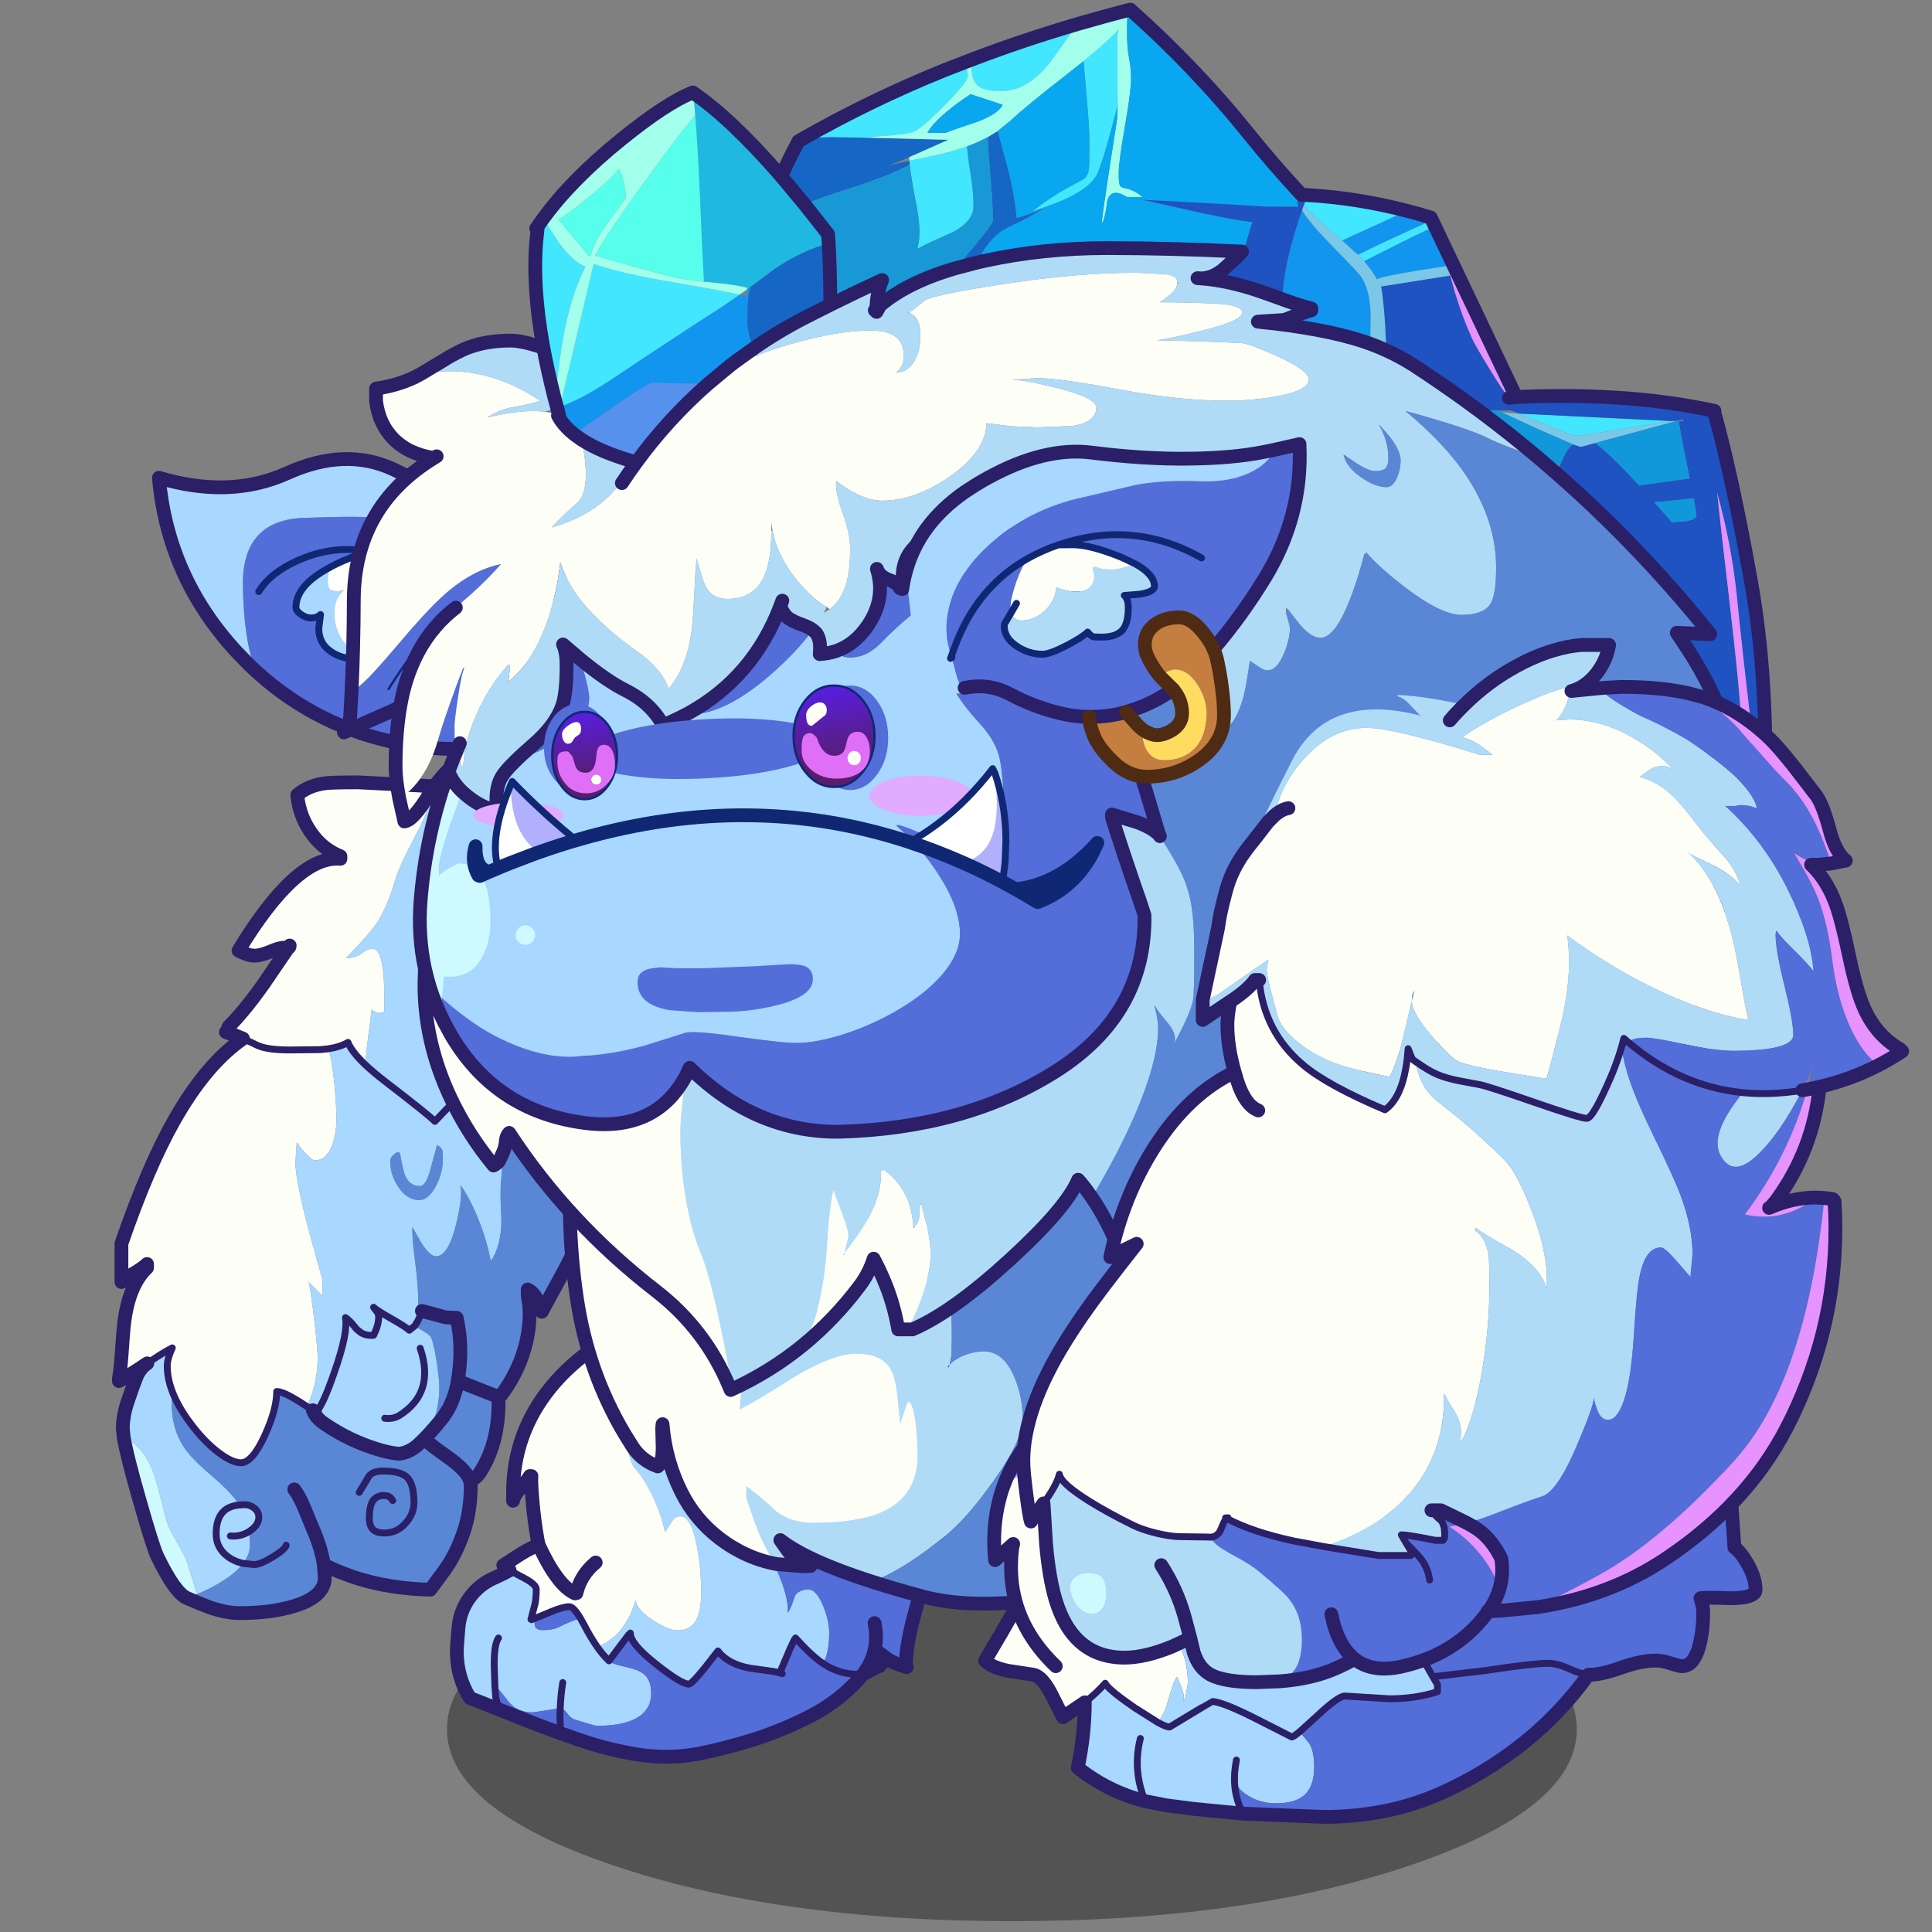<svg xmlns:ffdec="https://www.free-decompiler.com/flash" xmlns:xlink="http://www.w3.org/1999/xlink" ffdec:objectType="frame" height="90" width="90" xmlns="http://www.w3.org/2000/svg"><rect width="100%" height="100%" fill="#808080" stroke="none"/><use ffdec:characterId="25" height="827.55" transform="matrix(.108 0 0 .108 .583 .13)" width="880.7" xlink:href="#a"/><defs><use ffdec:characterId="1" height="132.3" width="192" xlink:href="#b" id="l"/><use ffdec:characterId="3" height="34.45" width="101.4" xlink:href="#c" id="m"/><use ffdec:characterId="5" height="367.95" width="275.75" xlink:href="#d" id="n"/><use ffdec:characterId="7" height="205.35" width="239.8" xlink:href="#e" id="o"/><use ffdec:characterId="9" height="359.9" width="388.45" xlink:href="#f" id="p"/><use ffdec:characterId="11" height="474.15" width="341.7" xlink:href="#g" id="q"/><use ffdec:characterId="13" height="607.4" width="625.3" xlink:href="#h" id="r"/><use ffdec:characterId="15" height="457.9" width="388.9" xlink:href="#i" id="s"/><use ffdec:characterId="17" height="150.9" width="179.15" xlink:href="#j" id="t"/><use ffdec:characterId="19" height="142.8" width="277.7" xlink:href="#k" id="u"/><g id="a" transform="translate(-5.4 -1.2)"><use ffdec:characterId="2" height="132.3" transform="matrix(.99 0 0 .99 65.58 195.03)" width="192" xlink:href="#l"/><use ffdec:characterId="4" height="34.45" transform="translate(192.8 663.1) scale(4.806)" width="101.4" xlink:href="#m"/><use ffdec:characterId="6" height="367.95" transform="matrix(.99 0 0 .99 48.33 334.48)" width="275.75" xlink:href="#n"/><use ffdec:characterId="8" height="205.35" transform="matrix(.99 0 0 .99 194.08 557.43)" width="239.8" xlink:href="#o"/><use ffdec:characterId="10" height="359.9" transform="matrix(.99 0 0 .99 242.78 338.38)" width="388.45" xlink:href="#p"/><use ffdec:characterId="12" height="474.15" transform="matrix(.99 0 0 .99 421.93 317.234)" width="341.7" xlink:href="#q"/><use ffdec:characterId="14" height="607.4" transform="matrix(.99 0 0 .99 145.38 1.18)" width="625.3" xlink:href="#r"/><use ffdec:characterId="16" height="457.9" transform="matrix(.99 0 0 .99 438.43 275.23)" width="388.9" xlink:href="#s"/><use ffdec:characterId="18" height="150.9" transform="matrix(.99 0 0 .99 386.23 188.58)" width="179.15" xlink:href="#t"/><use ffdec:characterId="24" height="142.8" transform="matrix(.99 0 0 .99 201.38 295.205)" width="277.7" xlink:href="#u"/></g><g id="b"><path d="m151.5 36.75-2.85.1q-7.4.85-16.85-1.6l-12.9-4.15q-4-1.3-10.25-2.5l-13.9-2.8q-4.85-1.15-31.7-.15-26.85 1-26.45 29.5.35 24.1 5.7 37.3l-3.15-2.95-5.6-5.8Q3.75 51.2 0 8.15q31 9.25 55.9-2 25.3-11.45 46.4-1.6 21.05 9.8 44.5 28.45l4.7 3.75M74.3 47.3l-.2.8q-.55 2.6-.55 5.05 0 2.8 1.1 3.75.85.7 3.4.7 1.3 0 2.7-.7-2.55 2.6-3.45 4.8-.85 2.15-.85 5.6 0 8.05 5.45 14.15 3.05 3.4 7.4 5.4l-3.8.15q-5.95 0-10.4-3-5.45-3.6-5.45-10.15l.4-3.2.35-2.9q-1.5 1.5-4.2 1.5-2 0-4.2-1.5-2.3-1.55-2.3-3.1 0-9.55 14.6-17.35" fill="#a8d7ff" fill-rule="evenodd" transform="translate(3 3)"/><path d="M42.3 92.45q-5.35-13.2-5.7-37.3-.4-28.5 26.45-29.5 26.85-1 31.7.15l13.9 2.8q6.25 1.2 10.25 2.5l12.9 4.15q9.45 2.45 16.85 1.6l2.85-.1q14.6 11.85 20.7 18.7-18.3 32.25-24.75 69.3-19.25 3.15-38.4-.15-35.75-5.9-62.65-28.55l-4.1-3.6m47-5.6q7.6-.65 12.7-3.95 7.65-4.95 14.25-30-10.5-6.8-14.15-8.65-5.3-2.65-10.8-3.85-8.75 2.5-16.4 6.55l-.6.35q-14.6 7.8-14.6 17.35 0 1.55 2.3 3.1 2.2 1.5 4.2 1.5 2.7 0 4.2-1.5l-.35 2.9-.4 3.2q0 6.55 5.45 10.15 4.45 3 10.4 3l3.8-.15m2-46.45q-4.6-1-9.35-1-10.85 0-21.8 4.95-11.7 5.3-16.65 13.4 4.95-8.1 16.65-13.4 10.95-4.95 21.8-4.95 4.75 0 9.35 1m30 15.85-5.05-3.35 5.05 3.35" fill="#536dd9" fill-rule="evenodd" transform="translate(3 3)"/><path d="M89.3 86.85q-4.35-2-7.4-5.4-5.45-6.1-5.45-14.15 0-3.45.85-5.6.9-2.2 3.45-4.8-1.4.7-2.7.7-2.55 0-3.4-.7-1.1-.95-1.1-3.75 0-2.45.55-5.05l.2-.8.6-.35q7.65-4.05 16.4-6.55 5.5 1.2 10.8 3.85 3.65 1.85 14.15 8.65-6.6 25.05-14.25 30-5.1 3.3-12.7 3.95" fill="#fff" fill-rule="evenodd" transform="translate(3 3)"/><path d="M92.3 89.85q7.6-.65 12.7-3.95 7.65-4.95 14.25-30-10.5-6.8-14.15-8.65-5.3-2.65-10.8-3.85-8.75 2.5-16.4 6.55l-.6.35q-14.6 7.8-14.6 17.35 0 1.55 2.3 3.1 2.2 1.5 4.2 1.5 2.7 0 4.2-1.5l-.35 2.9-.4 3.2q0 6.55 5.45 10.15 4.45 3 10.4 3l3.8-.15m-45.8-29.1q4.95-8.1 16.65-13.4 10.95-4.95 21.8-4.95 4.75 0 9.35 1m24.95 12.5 5.05 3.35" fill="none" stroke="#102873" stroke-linecap="round" stroke-linejoin="round" stroke-width="3"/><path d="m45.3 95.45 4.1 3.6q26.9 22.65 62.65 28.55 19.15 3.3 38.4.15 6.45-37.05 24.75-69.3-6.1-6.85-20.7-18.7L149.8 36q-23.45-18.65-44.5-28.45-21.1-9.85-46.4 1.6Q34 20.4 3 11.15 6.75 54.2 36.55 86.7l5.6 5.8 3.15 2.95m129.9-37q4.9-8.7 10.65-17l3.15-4.5m-13.8 21.5 3 3.85" fill="none" stroke="#2b1f67" stroke-linecap="round" stroke-linejoin="round" stroke-width="6"/></g><g id="d"><path d="M136.85 1.7q-1.05 8.35-5.75 17.85l-5.85 11.35q-3.4 6.75-5 12.05-3.55 11.95-8.2 18.75-3.1 4.6-13.2 14.95 4.6-.2 7.05-2.2 2.35-1.95 4.7-1.95 3.45 0 4.55 10.2.5 4.55.5 13v3.85q-.3.95-2.55.95l-1.25-.3-1.75-1.2-2.1 16.65-.75 7.3q-5.9-5.65-7.45-9.65-3.25 1.95-8.4 2.75 1.25 5.05 2.1 12.15 1.25 10.35 1.25 18.35 0 7.05-2.05 12-2.5 6.15-7.35 6.15-1 0-3.95-3t-3.45-4.65h-.5l-.55 8.65q0 7.2 5.65 28.95l6.1 22v7.1l-2.3-2.45-3.65-3.5q.9 3.8 2.4 16.35 1.5 13.05 1.5 16.35 0 8.3-2.6 16.2-.95 2.9-2.15 5.2l-3.25-2.1q-7.05-4.4-9.85-4.4 0 7.75-5.15 19.05-5.5 12-10.4 12-3.75 0-9.3-4.1-5.4-3.95-10.6-10.35-7.2-8.85-10.15-16.85-2.1-5.65-2.1-10.9 0-3.15 2.2-7.85-4.1 2.05-10.9 6.75l-.2.15-.2.1q-7.5 5.1-11.95 7.45v-1.1q.7-3.65 1.25-11.5.6-9.25 1.1-13.15 2.1-16.25 9.9-23.6v-1.65q-1.65 1.65-6.05 4.25-4.1 2.35-5.1 3.6v-16.8q11.6-33.5 22.8-53.3 13.9-24.7 30.15-35.95-3.4-1.5-7.45-2.85 1.1-1.1 1.1-2.2 6.95-6.95 15.35-18.8l10.5-15.4.15-.25-.4.05q-2.3-.6-6.6 1.25-4.9 2.05-7.45 2.05-1.85 0-3.8-.7-1.15-.4-3.35-1.5 25.25-41.6 44.4-40v-1.1q-6.8-2.7-11.5-8.55-6.35-8-7.3-18.15Q82.55 1.35 89.8.4q2.9-.4 14.55-.4l25.1 1.3 6.5.35h.15l.75.05M74.4 71.1q0 .85-.7 1.05.7-.2.7-1.05m17 44.95-3.7.4-13.3.15q-9.5 0-13.85-1.9l-5.05-2.4-1.45-.65 1.45.65 5.05 2.4q4.35 1.9 13.85 1.9l13.3-.15 3.7-.4M82.7 217.8l-.2-.65v.5l.2.15" fill="#fdfff7" fill-rule="evenodd" transform="translate(3 3)"/><path d="M29.55 355.35Q24.4 353.1 16.7 337.2q-1.9-3.95-8-25.4-5.3-18.55-6.6-26.3 7.7 3.1 12.15 13.25 1.95 4.4 6.15 21.8.9 3.8 4.8 10.35 3.95 6.7 4.9 10.05l3.8 12.45.1.35-4.45 1.6" fill="#cef9ff" fill-rule="evenodd" transform="translate(3 3)"/><path d="M136.85 1.7q11 .55 22 .35 19.05-.3 35.8 8.9l6.65 2.7q68.45 28.8 68.45 69.55 0 15.8-25.55 21.95l-17.6 3.65q-8 1.85-8 4.5 0 2.9 4.65 6.55l9.8 7.9q-4.75 3.25-11.05 8.9l-1.8 1.65-8.05 6.95q-11.35 9.05-24.05 9.05-8.1 0-11.7-1.05-6.1-1.75-6.55-6.85l.3-.7-.35-.2q0-5.15-2.75-14.75L164.3 121l.1-1.15-13.25 13.75-13.5 14.1q-2.75-2.85-21.3-17.1-5.4-4.15-9.1-7.65 3.7 3.5 9.1 7.65 18.55 14.25 21.3 17.1l13.5-14.1 13.25-13.75-.1 1.15 2.75 9.75q2.75 9.6 2.75 14.75l.05.9q-1.9 4.55-2.45 8.85-.4 3.05-.4 8.55 0 5.6-.4 8.6-.7 5.25.05 18-.05 11.75-4.65 18.15-1.6-8.6-5.2-17.7-3.75-9.5-8.05-15.45 1.2 4.7-1.85 17.15-3.45 13.95-8.8 13.95-2.55 0-6.25-5.7l-4-7.05v1.75q0 4.55 1.3 14.1 1.25 9.6 1.25 16.95l-.3 8.3-.95 1.55-.3.45 2.4 1.4q3 1.75 4.25 2.9 1.3 1.2 2.8 10.5 1.3 8.3 1.3 11.85 0 9.75-3.6 17.3l-2.85 5.1-.25.25-2.35 2.25q-2.75 2.6-6.45 3.75l-2 .4q-3.95-.4-7.8-1.5-13.6-3.85-25.1-11.85-3.4-2.35-4.75-5.65l-2.6-1.65q1.2-2.3 2.15-5.2 2.6-7.9 2.6-16.2 0-3.3-1.5-16.35-1.5-12.55-2.4-16.35l3.65 3.5 2.3 2.45v-7.1l-6.1-22Q76.9 172.9 76.9 165.7l.55-8.65h.5q.5 1.65 3.45 4.65 2.95 3 3.95 3 4.85 0 7.35-6.15 2.05-4.95 2.05-12 0-8-1.25-18.35-.85-7.1-2.1-12.15 5.15-.8 8.4-2.75 1.55 4 7.45 9.65l.75-7.3L110.1 99l1.75 1.2 1.25.3q2.25 0 2.55-.95V95.7q0-8.45-.5-13-1.1-10.2-4.55-10.2-2.35 0-4.7 1.95-2.45 2-7.05 2.2 10.1-10.35 13.2-14.95 4.65-6.8 8.2-18.75 1.6-5.3 5-12.05l5.85-11.35q4.7-9.5 5.75-17.85M2.1 285.5l-.4-3.9q0-5.8 2.2-12.1 2.15-6.3 3.65-10.15 1.35-3.6 4.4-5.95l.2-.1.2-.15q6.8-4.7 10.9-6.75-2.2 4.7-2.2 7.85 0 5.25 2.1 10.9l-.2 5.25q0 11.15 5.35 19.25 3.25 4.95 11.75 12.15 8.6 7.35 11.7 12l.7 1.05 2.3-.15q2.1 0 3.95 1.3 2.25 1.55 2.25 4.2 0 3.3-3.8 5.9l-.5.35q.45 2.8.45 5.85 0 4.05-3 8-3.65 4.8-11.75 9.35-4.25 2.4-8.3 4.05l-.15-.3-3.8-12.45q-.95-3.35-4.9-10.05-3.9-6.55-4.8-10.35-4.2-17.4-6.15-21.8Q9.8 288.6 2.1 285.5M141 160.6q-.45-1.65-2.4-2.55l-2.7 9.9q-2.05 7.95-4.7 7.95-4.35 0-6.35-4.25-1.1-2.4-2.4-10.1-.45-.4-.95-.4-.55 0-1.75 1-1.55 1.25-1.55 2.8 0 6.2 3.6 11.45 3.8 5.6 9.1 5.6 3.95 0 7.2-6.1 3.05-5.8 3.05-11.95l-.15-3.35M85.4 274.2l-.95-.65.95.65q2.5 0 8.45-17.15 3.1-8.85 4.3-14.85 1.15-5.9.55-9 1.95 1.25 4.85 5.05l1.95 1.55q2.4 1.4 5.45 1.1 2.2-4.4 2.2-7.8 0-1.6-.7-2.4l-1.5-2q1.3 1.3 7.7 4.95 6.45 3.65 7.85 5.05l2.35-1.85-2.35 1.85q-1.4-1.4-7.85-5.05-6.4-3.65-7.7-4.95l1.5 2q.7.8.7 2.4 0 3.4-2.2 7.8-3.05.3-5.45-1.1l-1.95-1.55q-2.9-3.8-4.85-5.05.6 3.1-.55 9-1.2 6-4.3 14.85-5.95 17.15-8.45 17.15m30.4 2.85q3.6.5 6.45-1.25 15.6-9.85 9-29.25 6.6 19.4-9 29.25-2.85 1.75-6.45 1.25m-63.35 37.8q-4.2.4-6.55 2.5-3.55 3.1-3.55 10.1 0 6 4.9 9.75 2.95 2.25 6.85 3.1-3.9-.85-6.85-3.1-4.9-3.75-4.9-9.75 0-7 3.55-10.1 2.35-2.1 6.55-2.5m4.2 11.6q-3.75 2.3-8.1 1.9 4.35.4 8.1-1.9" fill="#a8d7ff" fill-rule="evenodd" transform="translate(3 3)"/><path d="M169.85 146.4q.45 5.1 6.55 6.85 3.6 1.05 11.7 1.05 12.7 0 24.05-9.05l8.05-6.95q-1.9 21.05-13.6 48.3-5 11.6-12.25 25.4l-10.1 18.65q-1.2-3.55-2.1-5.35-1.55-3.15-4.05-4.35v2.65l.6 3.85.25 3.4q0 12.3-5.1 23.75-3.2 7.2-8.15 13.45l-.4-.3-17.6-6.95h-.05q.8-4.85 1.05-10 .4-8.8-1.55-17.5l-4.8-.2-10.35-2.8 10.35 2.8 4.8.2q1.95 8.7 1.55 17.5-.25 5.15-1.05 10h.05l17.6 6.95.05.7q.25 6.95-.95 13.7-1.75 10.25-7.1 18.55-1.35 2.1-3.55 3.3l-.8.2.35 2q0 11.4-3.2 20.75-3.25 9.3-7.95 15.95l-6.5 8.85q-17.6-.45-32.2-5.1-8.9-2.9-14.2-5.9l.45 5.7q0 8.3-13.25 12.4-10.05 3.1-23.95 3.1-5.65 0-12.95-2.5l-4.25-1.65-1.3-4.05.05-.05q4.05-1.65 8.3-4.05 8.1-4.55 11.75-9.35 3-3.95 3-8 0-3.05-.45-5.85l.5-.35q3.8-2.6 3.8-5.9 0-2.65-2.25-4.2-1.85-1.3-3.95-1.3l-2.3.15-.7-1.05q-3.1-4.65-11.7-12-8.5-7.2-11.75-12.15-5.35-8.1-5.35-19.25l.2-5.25q2.95 8 10.15 16.85 5.2 6.4 10.6 10.35 5.55 4.1 9.3 4.1 4.9 0 10.4-12 5.15-11.3 5.15-19.05 2.8 0 9.85 4.4l3.25 2.1 2.6 1.65q1.35 3.3 4.75 5.65 11.5 8 25.1 11.85 3.85 1.1 7.8 1.5l2-.4q3.7-1.15 6.45-3.75l2.35-2.25.05.05.2-.3 2.85-5.1q3.6-7.55 3.6-17.3 0-3.55-1.3-11.85-1.5-9.3-2.8-10.5-1.25-1.15-4.25-2.9l-2.4-1.4.3-.45.75.15.2-1.7.3-8.3q0-7.35-1.25-16.95-1.3-9.55-1.3-14.1v-1.75l4 7.05q3.7 5.7 6.25 5.7 5.35 0 8.8-13.95 3.05-12.45 1.85-17.15 4.3 5.95 8.05 15.45 3.6 9.1 5.2 17.7 4.6-6.4 4.65-18.15-.75-12.75-.05-18 .4-3 .4-8.6 0-5.5.4-8.55.55-4.3 2.45-8.85M132 230.3l-.85 2.4-1.05 2.15 1.05-2.15.85-2.4m9-69.7.15 3.35q0 6.15-3.05 11.95-3.25 6.1-7.2 6.1-5.3 0-9.1-5.6-3.6-5.25-3.6-11.45 0-1.55 1.55-2.8 1.2-1 1.75-1 .5 0 .95.4 1.3 7.7 2.4 10.1 2 4.25 6.35 4.25 2.65 0 4.7-7.95l2.7-9.9q1.95.9 2.4 2.55m6.65 100.2v.05q-1.1 6.4-4 12l-2.15 3.45q-3.95 5.05-8.35 9.6 4.4-4.55 8.35-9.6l2.15-3.45q2.9-5.6 4-12v-.05m-42.95 48.55 4.3-7.2q1.85-2.1 6.05-2.1 7.6 0 10.45 2.7 3.05 2.95 3.05 11.05 0 4.8-3.5 8.8-3.8 4.45-9.35 4.45-3.25 0-4.8-1.35-1.8-1.5-1.8-5.05 0-4.25.9-6.4 1.45-3.55 5.5-3.55l1.75.25q1.15.5 2.05 1.95-.9-1.45-2.05-1.95l-1.75-.25q-4.05 0-5.5 3.55-.9 2.15-.9 6.4 0 3.55 1.8 5.05 1.55 1.35 4.8 1.35 5.55 0 9.35-4.45 3.5-4 3.5-8.8 0-8.1-3.05-11.05-2.85-2.7-10.45-2.7-4.2 0-6.05 2.1l-4.3 7.2m48.25-5.15q-1.35-4-7.85-8.9l-7.25-5.25-4.9-3.85 4.9 3.85 7.25 5.25q6.5 4.9 7.85 8.9m-80.1 28.15q-.25 1.7-5.7 5.05-5.45 3.4-8.25 3.4l-4.8-.5 4.8.5q2.8 0 8.25-3.4 5.45-3.35 5.7-5.05m3.55-24.3q2.15 2.9 4.15 7.55l3.8 9.25q3.8 8.65 4.9 15.9-1.1-7.25-4.9-15.9l-3.8-9.25q-2-4.65-4.15-7.55" fill="#5987d6" fill-rule="evenodd" transform="translate(3 3)"/><path d="m223.2 141.3 1.8-1.65q6.3-5.65 11.05-8.9l-9.8-7.9q-4.65-3.65-4.65-6.55 0-2.65 8-4.5l17.6-3.65q25.55-6.15 25.55-21.95 0-40.75-68.45-69.55l-6.65-2.7q-16.75-9.2-35.8-8.9-11 .2-22-.35l-.75-.05h-.15l-6.5-.35-25.1-1.3Q95.7 3 92.8 3.4q-7.25.95-12.1 5.1.95 10.15 7.3 18.15 4.7 5.85 11.5 8.55v1.1q-19.15-1.6-44.4 40 2.2 1.1 3.35 1.5 1.95.7 3.8.7 2.55 0 7.45-2.05 4.3-1.85 6.6-1.25l.4-.05q.7-.2.7-1.05m145.8 67.2q-1.9 21.05-13.6 48.3-5 11.6-12.25 25.4l-10.1 18.65q-1.2-3.55-2.1-5.35-1.55-3.15-4.05-4.35v2.65l.6 3.85.25 3.4q0 12.3-5.1 23.75-3.2 7.2-8.15 13.45l-.35.4q.25 6.95-.95 13.7-1.75 10.25-7.1 18.55-1.35 2.1-3.55 3.3m-.8.2.35 2q0 11.4-3.2 20.75-3.25 9.3-7.95 15.95l-6.5 8.85q-17.6-.45-32.2-5.1-8.9-2.9-14.2-5.9l.45 5.7q0 8.3-13.25 12.4-10.05 3.1-23.95 3.1-5.65 0-12.95-2.5l-4.25-1.65-5.75-2.45Q27.4 356.1 19.7 340.2q-1.9-3.95-8-25.4-5.3-18.55-6.6-26.3l-.4-3.9q0-5.8 2.2-12.1 2.15-6.3 3.65-10.15 1.35-3.6 4.4-5.95-7.5 5.1-11.95 7.45v-1.1q.7-3.65 1.25-11.5.6-9.25 1.1-13.15 2.1-16.25 9.9-23.6v-1.65q-1.65 1.65-6.05 4.25-4.1 2.35-5.1 3.6v-16.8q11.6-33.5 22.8-53.3 13.9-24.7 30.15-35.95-3.4-1.5-7.45-2.85 1.1-1.1 1.1-2.2 6.95-6.95 15.35-18.8l10.5-15.4.15-.25M135 233.3l10.35 2.8 4.8.2q1.95 8.7 1.55 17.5-.25 5.15-1.05 10h.05l17.6 6.95.05.7m-80.9 5.1.95.65m47.75 11.7q4.4-4.55 8.35-9.6l2.15-3.45q2.9-5.6 4-12v-.05m-14.75 25.35-2.35 2.25q-2.75 2.6-6.45 3.75l-2 .4q-3.95-.4-7.8-1.5-13.6-3.85-25.1-11.85-3.4-2.35-4.75-5.65m48.5 12.65 4.9 3.85 7.25 5.25q6.5 4.9 7.85 8.9m-20.05-18.05.05.05m.2-.3-.25.25m-120.55-33-.2.15-.2.1m77.3 87.35q-1.1-7.25-4.9-15.9l-3.8-9.25q-2-4.65-4.15-7.55" fill="none" stroke="#2b1f67" stroke-linecap="round" stroke-linejoin="round" stroke-width="6"/><path d="M110.25 125.95q3.7 3.5 9.1 7.65 18.55 14.25 21.3 17.1l13.5-14.1 13.25-13.75-.1 1.15 2.75 9.75q2.75 9.6 2.75 14.75l.05.9q.45 5.1 6.55 6.85 3.6 1.05 11.7 1.05 12.7 0 24.05-9.05l8.05-6.95m-90.1 96.55 1.05-2.15.85-2.4M94.4 119.05q5.15-.8 8.4-2.75 1.55 4 7.45 9.65M84.85 274.9l2.6 1.65m.95.65q2.5 0 8.45-17.15 3.1-8.85 4.3-14.85 1.15-5.9.55-9 1.95 1.25 4.85 5.05l1.95 1.55q2.4 1.4 5.45 1.1 2.2-4.4 2.2-7.8 0-1.6-.7-2.4l-1.5-2q1.3 1.3 7.7 4.95 6.45 3.65 7.85 5.05l2.35-1.85.3-.45.95-1.55m1.15 11.7q6.6 19.4-9 29.25-2.85 1.75-6.45 1.25m3.5 35.85q-.9-1.45-2.05-1.95l-1.75-.25q-4.05 0-5.5 3.55-.9 2.15-.9 6.4 0 3.55 1.8 5.05 1.55 1.35 4.8 1.35 5.55 0 9.35-4.45 3.5-4 3.5-8.8 0-8.1-3.05-11.05-2.85-2.7-10.45-2.7-4.2 0-6.05 2.1l-4.3 7.2m-50.65-197.7 1.45.65 5.05 2.4q4.35 1.9 13.85 1.9l13.3-.15 3.7-.4m-79.05 137.1q6.8-4.7 10.9-6.75-2.2 4.7-2.2 7.85 0 5.25 2.1 10.9 2.95 8 10.15 16.85 5.2 6.4 10.6 10.35 5.55 4.1 9.3 4.1 4.9 0 10.4-12 5.15-11.3 5.15-19.05 2.8 0 9.85 4.4l3.25 2.1m-29.4 42.95 2.3-.15q2.1 0 3.95 1.3 2.25 1.55 2.25 4.2 0 3.3-3.8 5.9l-.5.35q-3.75 2.3-8.1 1.9m5.55 11.95 4.8.5q2.8 0 8.25-3.4 5.45-3.35 5.7-5.05M57.1 343.3q-3.9-.85-6.85-3.1-4.9-3.75-4.9-9.75 0-7 3.55-10.1 2.35-2.1 6.55-2.5" fill="none" stroke="#2b1f67" stroke-linecap="round" stroke-linejoin="round" stroke-width="3"/></g><g id="e"><path d="m60.55 20.65 3.5-2.25Q75.1 12.15 86.6 7.15 105.35-.95 125.8.1q7.5 1.4 26 5.5 29 6.4 36.8 8.9 28.15 9.05 37.4 22.9 4.5 6.75 6.3 16.35.8 4.35 1.2 10.15-3.6 7.65-9.55 14.6-9.05 10.55-20.65 16.7-15.4 8.15-20 10.2-7.3 3.3-11.85 3.3-4.35 0-16.5-3.65-12.1-3.7-13.8-3.7-2.3 0-4.3 2.75-1.8 2.45-1.8 4.4l4.9 10.65q4.8 11.6 4.25 17.35 1.05-1.05 3.05-7.05.5-1.45 2.3-2.25 1.6-.8 3.65-.8 3.35 0 6.35 7.05 2.7 6.45 2.7 11.95l-.1 3.25q-.25 3.55-1.1 6.55l-1.3 3.6-.15-.05q-5-3.35-12.05-11.15-.45.4-2.45 4.85l-4.3 10.1.95.6q-2.25-.8-6.05-1.3l-7.7-1.05q-9.75-1.7-14.25-7.55-11 14.45-12.65 14.45-3.25 0-14.15-8.6-11.45-9.05-11.35-13.65-.05.65-.7.65l-4.35 5.75-4.25 5.7-.45-.45q-2.4-2.35-4.75-5.7 2.35 3.35 4.75 5.7l.45.45 1.15.8q1.5.85 7.05 2.05 4.85 1.1 7 2.9 3.2 2.7 3.2 8.3 0 8.3-8.25 11.8-5.7 2.45-15.2 2.45-1.05 0-4.75-1.15l-4.25-1.3q-2.2-.35-4.05-2.85-1.65-2.25-3.15-2.35h-.15l-5.65.9-6.15.9q-4.6 0-7.7-2-1.95-1.3-4.25-4.4-2.4-3.25-3.7-4.2l-.85-.55-.3-8.8q-.2-9.45 1.85-12.45-2.05 3-1.85 12.45l.3 8.8.35 4.6 1.35 5.25-12.6-4.95Q-.7 163.45.1 150.8l.6-7.65q.65-7.35 4.85-13.1 4.15-5.75 10.75-8.65 3.35-1.45 6.7-3.3l5 2.7q6.6 3.3 6.6 5.5 0 3.4-.45 6.1l-1.85 7.05.2.15 1.95-.7q-.6 1.4-.6 2.35 0 2.9 3.55 2.9 4.55 0 7.45-1.5 3.45-1.85 8.95-3.7l1.7 3.05q2.8 5.4 5.6 9.4l3.75-1.65.55-.35 3.5-2.7q6-5.6 9.05-15.65.15 3.9 7.35 8.7 6.8 4.5 10.9 4.5 6.35 0 8.75-5.85 1.5-3.75 1.5-10.95 0-9.75-1.8-19.4Q102.1 94.6 97.4 94.6q-2.05 0-3.45 1.95l-3.1 4.8-.15-.35-.15-.05q-1.2-5.95-4.25-12.9-3.85-8.85-8.65-14.3-2.65-3-4.1-13.45L70.6 40.65q-2.55-11.7-7.8-17.75l-2.25-2.25M46.15 167q-.9 5.6-1.1 11.2.2-5.6 1.1-11.2" fill="#a8d7ff" fill-rule="evenodd" transform="translate(3 3)"/><path d="m60.55 20.65 2.25 2.25q5.25 6.05 7.8 17.75l2.95 19.65q1.45 10.45 4.1 13.45 4.8 5.45 8.65 14.3 3.05 6.95 4.25 12.9l.15.05.15.35 3.1-4.8q1.4-1.95 3.45-1.95 4.7 0 7.25 13.45 1.8 9.65 1.8 19.4 0 7.2-1.5 10.95-2.4 5.85-8.75 5.85-4.1 0-10.9-4.5-7.2-4.8-7.35-8.7-3.05 10.05-9.05 15.65l-3.5 2.7-.55.35-3.75 1.65q-2.8-4-5.6-9.4l-1.7-3.05q-3-5-4.8-5-2.6 0-7.7 2.1-4.65 1.9-6.85 2.85l-1.95.7-.2-.15 1.85-7.05q.45-2.7.45-6.1 0-2.2-6.6-5.5l-5-2.7q-2.4-1.45-2.75-2.2l7.75-5q4.75-2.85 7.65-3.85l-.4-1.85q-1.55-8.5-2.35-18.1-.65-7.85-.4-10.05h-.7q-.75 1.4-4.3 5.55-2.75 3.2-3 5.2v-3.55q0-25.85 16.55-46.05 8.1-9.85 19.5-17.55m-.05 94.05q-6.6 5.45-8.4 13.35 1.8-7.9 8.4-13.35m-9.05 13.45q-7.7-3.5-15.8-21.1 8.1 17.6 15.8 21.1" fill="#fdfff7" fill-rule="evenodd" transform="translate(3 3)"/><path d="m66.3 157.55 4.25-5.7 4.35-5.75q.65 0 .7-.65-.1 4.6 11.35 13.65 10.9 8.6 14.15 8.6 1.65 0 12.65-14.45 4.5 5.85 14.25 7.55l7.7 1.05q3.8.5 6.05 1.3l-.95-.6 4.3-10.1q2-4.45 2.45-4.85 7.05 7.8 12.05 11.15l.15.1v-.05l1.3-3.6q.85-3 1.1-6.55l.1-3.25q0-5.5-2.7-11.95-3-7.05-6.35-7.05-2.05 0-3.65.8-1.8.8-2.3 2.25-2 6-3.05 7.05.55-5.75-4.25-17.35l-4.9-10.65q0-1.95 1.8-4.4 2-2.75 4.3-2.75 1.7 0 13.8 3.7 12.15 3.65 16.5 3.65 4.55 0 11.85-3.3 4.6-2.05 20-10.2 11.6-6.15 20.65-16.7 5.95-6.95 9.55-14.6l.3 11.3q0 11.15-7.8 17.05-4.75 3.15-7.25 5-4.5 3.25-7.25 7.1-5.4 7.55-11.95 32.2-4.2 15.5-3.85 23.6-4.95-1.3-7.9-3.3l-5.75-4.25-.05-.05v.35q-1.2 5.4-4.8 10.15l-1.8 2.15q-9.1 10.1-21.25 16.35-11.65 6-24.05 10.05-12.4 3.95-25.15 6.5-12.85 2.3-25.85.3-13.65-2.15-26.7-6.75l-7.05-2.5q-9.5-3.4-18.9-7.2l-8.15-3.25-1.35-5.25-.35-4.6.85.55q1.3.95 3.7 4.2 2.3 3.1 4.25 4.4 3.1 2 7.7 2l6.15-.9 5.65-.9h.15q1.5.1 3.15 2.35 1.85 2.5 4.05 2.85l4.25 1.3q3.7 1.15 4.75 1.15 9.5 0 15.2-2.45 8.25-3.5 8.25-11.8 0-5.6-3.2-8.3-2.15-1.8-7-2.9-5.55-1.2-7.05-2.05l-1.15-.8m110.9 5.5-2.7.35q-7.8 0-14.75-4.55 6.95 4.55 14.75 4.55l2.7-.35m4.8-21.95q1.2 6.1.05 11.5 1.15-5.4-.05-11.5m-147.55-2.2q2.2-.95 6.85-2.85 5.1-2.1 7.7-2.1 1.8 0 4.8 5-5.5 1.85-8.95 3.7-2.9 1.5-7.45 1.5-3.55 0-3.55-2.9 0-.95.6-2.35m10.9 50.25-.3-3.1q-.2-3.95 0-7.85-.2 3.9 0 7.85l.3 3.1m96.4-26v.25h.7l-.7-.25" fill="#536dd9" fill-rule="evenodd" transform="translate(3 3)"/><path d="M236.5 66.9q-.4-5.8-1.2-10.15-1.8-9.6-6.3-16.35-9.25-13.85-37.4-22.9-7.8-2.5-36.8-8.9-18.5-4.1-26-5.5-20.45-1.05-39.2 7.05-11.5 5-22.55 11.25l-3.5 2.25q-11.4 7.7-19.5 17.55Q27.5 61.4 27.5 87.25v3.55q.25-2 3-5.2 3.55-4.15 4.3-5.55h.7q-.25 2.2.4 10.05.8 9.6 2.35 18.1l.4 1.85q8.1 17.6 15.8 21.1M236.5 66.9l.3 11.3q0 11.15-7.8 17.05-4.75 3.15-7.25 5-4.5 3.25-7.25 7.1-5.4 7.55-11.95 32.2-4.2 15.5-3.85 23.6l.35.1h-.35v-.1q-4.95-1.3-7.9-3.3l-5.75-4.25-.05.3v5.45q.8.7 2.9.7-.45 0-.6.4l-.1.4q-1.15.2-4.25 2-1.35.8-2.75 1.2l-1.8 2.15q-9.1 10.1-21.25 16.35-11.65 6-24.05 10.05-12.4 3.95-25.15 6.5-12.85 2.3-25.85.3-13.65-2.15-26.7-6.75l-7.05-2.5q-9.5-3.4-18.9-7.2l-8.15-3.25-12.6-4.95q-6.4-10.3-5.6-22.95l.6-7.65q.65-7.35 4.85-13.1 4.15-5.75 10.75-8.65 3.35-1.45 6.7-3.3-2.4-1.45-2.75-2.2l7.75-5q4.75-2.85 7.65-3.85m141.55 56q3.6-4.75 4.8-10.15v-.35l.05.05q1.15-5.4-.05-11.5M55.1 131.05q1.8-7.9 8.4-13.35" fill="none" stroke="#2b1f67" stroke-linecap="round" stroke-linejoin="round" stroke-width="6"/><path d="M64.1 154.4q2.35 3.35 4.75 5.7l.45.45 4.25-5.7 4.35-5.75m.7-.65q-.1 4.6 11.35 13.65 10.9 8.6 14.15 8.6 1.65 0 12.65-14.45 4.5 5.85 14.25 7.55l7.7 1.05q3.8.5 6.05 1.3m-.95-.6 4.3-10.1q2-4.45 2.45-4.85 7.05 7.8 12.05 11.15l.15.1q6.95 4.55 14.75 4.55l2.7-.35m-123.4-24.1q-3-5-4.8-5-2.6 0-7.7 2.1-4.65 1.9-6.85 2.85l-1.95.7m21.3-.65 1.7 3.05q2.8 5.4 5.6 9.4M26 121.1l5 2.7q6.6 3.3 6.6 5.5 0 3.4-.45 6.1l-1.85 7.05m-14.15 8.15q-2.05 3-1.85 12.45l.3 8.8.35 4.6 1.35 5.25m26.75-.5q.2-5.6 1.1-11.2m-1.1 11.2q-.2 3.9 0 7.85l.3 3.1" fill="none" stroke="#2b1f67" stroke-linecap="round" stroke-linejoin="round" stroke-width="3"/></g><g id="f"><path d="M90.2 336.65q-13.55-2.5-25-11.25-10.55-8.1-16.5-19.95-7.05-14.1-8.25-29.75l-.15 1.45v1.25l.2 7.7-.15 3.1-.4 2.5-.2.75-.35.55-1.05 1.1q-7-2.5-10.9-8.45l-3.7-5.95Q7.85 252.85 3.1 220.8q-5.25-35.25-1.55-70.55 8.3.85 14.25 3.05 8.05 3 13.65 9.45 2.6 2.95 8.95 13.15 5.8 9.3 11.35 14.9 5.7 5.8 12.05 16.9 3.85 6.85 9.45 18.6 4.25 9 4.15 22.45-.1 7.45-1.3 20.45 7.05-3.45 24.65-14.7 16.4-9.55 26.15-9.55 12.15 0 15.65 8.2 1.45 3.35 2.2 9.65l1.25 12.9q0-.9 1.45-4.65 1.4-3.8 1.4-4.6.95 0 .95-.95 2.25 2.25 3.25 12.7.55 5.9.55 11.05 0 17.95-15.85 24.9-10.45 4.55-29.95 4.55-9.3 0-15.85-5-7.35-6.95-13-10.9v4.75q5.35 17.3 10.2 24.95 1.45 2.3 3.05 4.15" fill="#fdfff7" fill-rule="evenodd" transform="translate(3 3)"/><path d="M131.65 344.3q-28.25-9.05-39.9-18.1l2.35 3.35.85 1.2 2.35 2.95.8.8 1.25.85 1.3.75 1 .45v1.05l-11.45-.95q-1.6-1.85-3.05-4.15-4.85-7.65-10.2-24.95v-4.75q5.65 3.95 13 10.9 6.55 5 15.85 5 19.5 0 29.95-4.55 15.85-6.95 15.85-24.9 0-5.15-.55-11.05-1-10.45-3.25-12.7 0 .95-.95.95 0 .8-1.4 4.6-1.45 3.75-1.45 4.65l-1.25-12.9q-.75-6.3-2.2-9.65-3.5-8.2-15.65-8.2-9.75 0-26.15 9.55-17.6 11.25-24.65 14.7 1.2-13 1.3-20.45.1-13.45-4.15-22.45-5.6-11.75-9.45-18.6-6.35-11.1-12.05-16.9-5.55-5.6-11.35-14.9-6.35-10.2-8.95-13.15-5.6-6.45-13.65-9.45-5.95-2.2-14.25-3.05l1.1-8.9 1.05-6.55.85-4.65Q5.75 98.7 18.9 73.8q145.25 145.6 146.9 151.4.65 2.25.65 12.3l-.15 8.5-.7 3.6q1.75-1.9 5-3.35 5-2.25 9.9-2.25 8.45 0 13.2 11.15 3.65 8.6 3.65 18.2 0 9.3-13 27.55-11.45 16.05-20.6 23.4-16.2 13-27.6 18.15l-4.5 1.85m33.95-94.7q-1.05 1.15-1.55 2.5l-.3.2v.95l.3-1.15q.95-.8 1.55-2.5" fill="#b0dbf7" fill-rule="evenodd" transform="translate(3 3)"/><path d="M18.9 73.8q11.7-22.2 32.85-39.15Q72.15 18.4 96.85 9.7q9.15-3.65 18.6-6.55 5.6-1.55 10.25-2.2L142.25 0l20.55.2q99.2 0 154.8 49.55 26.8 23.9 42.85 56.1l4.35 9.35q3.9 9.05 7.05 18.7 7.6 23.4 10.55 50.4.55 34.75-7.15 61.65-1.65 5.8-3.7 11.2-2.4 6.3-5.3 12.15-20.05 40.15-64.85 56.65-49.1 18.1-85.3 24.5-38.2 6.7-62.05.4-12.3-3.3-22.4-6.55l4.5-1.85q11.4-5.15 27.6-18.15 9.15-7.35 20.6-23.4 13-18.25 13-27.55 0-9.6-3.65-18.2Q188.95 244 180.5 244q-4.9 0-9.9 2.25-3.25 1.45-5 3.35l.7-3.6.15-8.5q0-10.05-.65-12.3-1.65-5.8-146.9-151.4" fill="#5987d6" fill-rule="evenodd" transform="translate(3 3)"/><path d="M21.9 76.8q11.7-22.2 32.85-39.15 20.4-16.25 45.1-24.95 9.15-3.65 18.6-6.55 5.6-1.55 10.25-2.2L145.25 3l20.55.2q99.2 0 154.8 49.55 26.8 23.9 42.85 56.1l4.35 9.35q3.9 9.05 7.05 18.7 7.6 23.4 10.55 50.4.55 34.75-7.15 61.65-1.65 5.8-3.7 11.2-2.4 6.3-5.3 12.15-20.05 40.15-64.85 56.65-49.1 18.1-85.3 24.5-38.2 6.7-62.05.4-12.3-3.3-22.4-6.55-28.25-9.05-39.9-18.1l2.35 3.35.85 1.2 2.35 2.95.8.8 1.25.85 1.3.75 1 .45 3.3.9-3.3.15-11.45-.95q-13.55-2.5-25-11.25-10.55-8.1-16.5-19.95-7.05-14.1-8.25-29.75l-.15 1.45v1.25l.2 7.7-.15 3.1-.4 2.5-.2.75-.35.55-1.05 1.1q-7-2.5-10.9-8.45l-3.7-5.95q-15.9-26.85-20.65-58.9-5.25-35.25-1.55-70.55l1.1-8.9 1.05-6.55.85-4.65Q8.75 101.7 21.9 76.8z" fill="none" stroke="#2b1f67" stroke-linecap="round" stroke-linejoin="round" stroke-width="6"/></g><g id="g"><path d="m43.45 203.05-9.55 6.45-5.4-10.7q-3.9-7.2-7.5-7.8l-11.1-1.7q-7.2-1.5-9.9-4.45l7.25-12.3 6.6-11.5q-2.85-9.1-2.5-19.05.05-2.95.45-5.95.15-1.05.45-2l-7.9 7.05Q3 126.95 6.25 114.5l.35-.55q2.85-4.5 5.95-8.45 11.1-4.35 20.9-4.35 9.45 0 25.85 9.15l1.35.75.5 2.9.4 3.2q.65 8 3.25 18l1.95 6.85q1.75 5.55 3.75 10 3.7 8.25 7.75 15.35l5.6 9.3q4.5 7.75 4.5 18.15l-.75 4.25-.35 1.6-.55 1.85-.15.2-.1.5.05-.4.05-.1q.3-3.3-1-6.3l-1.9-4.45q-1.4 1.65-2.6 5.95l-2.4 7.95q-1.35 3.3-3.45 5.9l-9.95-6.3q-5.25-3.6-8.35-6.1-4-3.25-4.55-4.6-3.85 4.35-8.9 8.3m-29.6-42q4.5 14.3 16.95 26.25-12.45-11.95-16.95-26.25m72.7 41.65q.35-1.6.15-.8-.15.45-.15.8" fill="#fdfff7" fill-rule="evenodd" transform="translate(3 218.2)"/><path d="m112.4 251.55-21.25-2.05-12.35-1.6-9.1-1.8q-16.35-4.2-29.35-14.6 3.05-14.15 3.1-28.45 5.05-3.95 8.9-8.3.55 1.35 4.55 4.6 3.1 2.5 8.35 6.1l9.95 6.3q2.1-2.6 3.45-5.9l2.4-7.95q1.2-4.3 2.6-5.95l1.9 4.45q1.3 3 1 6.3l.15-.2.15-.4.4-1.45.35-1.6.75-4.25q0-10.4-4.5-18.15l-5.6-9.3q-4.05-7.1-7.75-15.35-2-4.45-3.75-10l-1.95-6.85q-2.6-10-3.25-18l-.4-3.2-.5-2.9-1.35-.75q-16.4-9.15-25.85-9.15-9.8 0-20.9 4.35 10.15-13.05 22.7-20.6 5.3-3.15 11.4-5.55 18.6-7.3 44.8-7.3 29.6 0 47.35 8.7 15 7.35 25.9 23.6 4 5.85 8.9 15.1l-.05 12.3q-.25 8.9 13.15 27.25 2.45 3.4 3.7 8.7 1 4.35 1 8.9 0 3.15-1.05 5l-.6.85.85 1.55 4.5 7.9 2 3.45v3.05q-9.45 3.1-20.95 3.1l-9.7-.6-9.7-.6q-2.9 0-12.4 8.95l-7.3 6.6q-2.8 2.3-3.4 2.3l-15.15-7.7q-15.25-7.75-19.65-7.75-.1 0-18.45 11.1-1.5 0-5.2-2.05 3.7 2.05 5.2 2.05 18.35-11.1 18.45-11.1 4.4 0 19.65 7.75l15.15 7.7q.6 0 3.4-2.3l4.2 5.1q2.15 3.4 2.15 10.3 0 8.7-4.7 12.55-4 3.25-12.05 3.25-6.45 0-11.75-3.15-5.25-3.05-6.25-7.35 0 7.9 3.75 15m73.65-77q.8 2.4 3.7 7.9-2.9-5.5-3.7-7.9m-99.6 28.65.1-.5-.05.1-.05.05v.35M69.7 246.1l-1.05-2.9q-4.1-12.1-1-24.4-3.1 12.3 1 24.4l1.05 2.9m39.8-17.9-.5 3.1q-.35 2.5-.35 4.95v.3-.3q0-2.45.35-4.95l.5-3.1" fill="#a8d7ff" fill-rule="evenodd" transform="translate(3 218.2)"/><path d="M185.55-214.45q121.95 29.9 130.15 172.5 8.15 142.55 10.75 176.9v.6q2.5 1.65 5.55 6.8 3.7 6.3 3.7 11.65 0 3.55-10.65 3.7-11.55-.45-13.35 0 1.2 3.7 1.2 6.2 0 6.55-1.2 12.3-2.3 11.1-8.05 11.1-1.1 0-4.85-1.2-3.75-1.25-6.55-1.25-6.5 0-15.15 3.1-8.6 3.05-13.5 3.05h-.75q-11.75 16.35-27.3 29-17.65 14.3-38.7 23.4-8.65 3.7-17.85 5.95-15.65 3.7-31.55 3.6l-35.05-1.4q-3.75-7.1-3.75-15 1 4.3 6.25 7.35 5.3 3.15 11.75 3.15 8.05 0 12.05-3.25 4.7-3.85 4.7-12.55 0-6.9-2.15-10.3l-4.2-5.1 7.3-6.6q9.5-8.95 12.4-8.95l9.7.6 9.7.6q11.5 0 20.95-3.1v-3.05l-2-3.45-4.5-7.9-.85-1.55.6-.85q1.05-1.85 1.05-5 0-4.55-1-8.9-1.25-5.3-3.7-8.7-13.4-18.35-13.15-27.25l.05-12.3q-4.9-9.25-8.9-15.1-10.9-16.25-25.9-23.6-17.75-8.7-47.35-8.7-26.2 0-44.8 7.3-6.1 2.4-11.4 5.55-12.55 7.55-22.7 20.6-3.1 3.95-5.95 8.45l-.35.55.15-.55q.9-3.45 2.25-6.8 5.3-13.65 16.7-25 6.3-6.3 13.2-11.75 9.75-7.8 20.65-13.9l5.65-5.35q13.05-12.6 19.75-18.2 5.9-5 12.3-31.8l88.65-215.6M262.85 191q-3.25-.25-8.1-2.45-5.5-2.5-9.3-2.5-6.5 0-24.4 2.7l-2.65.4-23.3 2.75 23.3-2.75 2.65-.4q17.9-2.7 24.4-2.7 3.8 0 9.3 2.5 4.85 2.2 8.1 2.45" fill="#536dd9" fill-rule="evenodd" transform="translate(3 218.2)"/><path d="m188.55 3.75-.6-.7m.9-.05-.3.75q121.95 29.9 130.15 172.5 8.15 142.55 10.75 176.9v.6q2.5 1.65 5.55 6.8 3.7 6.3 3.7 11.65 0 3.55-10.65 3.7-11.55-.45-13.35 0 1.2 3.7 1.2 6.2 0 6.55-1.2 12.3-2.3 11.1-8.05 11.1-1.1 0-4.85-1.2-3.75-1.25-6.55-1.25-6.5 0-15.15 3.1-8.6 3.05-13.5 3.05h-.75q-11.75 16.35-27.3 29-17.65 14.3-38.7 23.4-8.65 3.7-17.85 5.95-15.65 3.7-31.55 3.6l-35.05-1.4-21.25-2.05-12.35-1.6-9.1-1.8q-16.35-4.2-29.35-14.6 3.05-14.15 3.1-28.45l-9.55 6.45-5.4-10.7q-3.9-7.2-7.5-7.8l-11.1-1.7Q5.7 406 3 403.05l7.25-12.3 6.6-11.5q-2.85-9.1-2.5-19.05.05-2.95.45-5.95.15-1.05.45-2l-7.9 7.05Q6 345.15 9.25 332.7l.15-.55q.9-3.45 2.25-6.8 5.3-13.65 16.7-25 6.3-6.3 13.2-11.75 9.75-7.8 20.65-13.9m37.7-55.35 88.65-215.6M33.8 405.5q-12.45-11.95-16.95-26.25" fill="none" stroke="#2b1f67" stroke-linecap="round" stroke-linejoin="round" stroke-width="6"/><path d="m192.75 400.65.85 1.55 4.5 7.9 23.3-2.75 2.65-.4q17.9-2.7 24.4-2.7 3.8 0 9.3 2.5 4.85 2.2 8.1 2.45m-125.8 24.85 7.3-6.6q9.5-8.95 12.4-8.95l9.7.6 9.7.6q11.5 0 20.95-3.1v-3.05l-2-3.45m-5.35-9.45q-2.9-5.5-3.7-7.9M78.2 429.95q3.7 2.05 5.2 2.05 18.35-11.1 18.45-11.1 4.4 0 19.65 7.75l15.15 7.7q.6 0 3.4-2.3m-28.4 20.7q0 7.9 3.75 15m-3.75-15v-.3q0-2.45.35-4.95l.5-3.1M70.65 437q-3.1 12.3 1 24.4l1.05 2.9m-26.25-43.05q5.05-3.95 8.9-8.3.55 1.35 4.55 4.6 3.1 2.5 8.35 6.1l9.95 6.3" fill="none" stroke="#2b1f67" stroke-linecap="round" stroke-linejoin="round" stroke-width="3"/></g><g id="h"><path d="M102.95 283q11.5 9.45 19.7 13.55 11.2 5.6 16.35 15.25 5.35-2.2 10.25-4.8l1.3.1q15.6 0 35.75-17.7 11.05-9.7 17.95-19.15l1.4 1.25q2.35 3 1.65 9.3 3.85-.25 7.25-1.4l2 1.9q2.4 1.65 7.65.55 5.2-1.1 10.45-6.6 5.25-5.55 13.35-12.2 8.05-6.7 8.8-13.55.8-6.85-3.45-15.7l-1.25-2.45.2-.15q8.6-5.5 23.7-5.5 5 0 10.35 1.6-6.6 4.9-12.65 13.75-5.55 8.1-8.8 17.25-3.25 9.25-3.25 16.9 0 13.35 3.9 20.5 3.9 7.1 11.4 15.25t8.95 16.3q1.45 8.1 1.45 17.6 0 9.5-6.75 15.9-5.9 5.6-10.55 5.6-2.75 0-12.65-4.7-11.15-5.3-15.85-6.4h-1.2l.7.6Q251.3 364.8 259 376.7q9.4 14.5 9.4 25.95 0 8.75-7.8 17.85-7 8.1-19 15.2-11.1 6.55-23.5 10.6-12.3 3.95-21.35 3.95-5.3 0-25.7-2.8-19.35-2.85-22.85-1.5l-16.9 5.3q-13.4 3.9-30 4.9-16.65 1.05-36.75-9.7-10-5.4-21.9-15.85l.35-3.1.55-6.25q10.15 1 15.2-6.05 5.05-7.1 5.05-17.75 0-10.7-2.2-16.5Q58.2 372 50.3 372q-.85 0-4.3 2-3.7 2.1-4.65 3.5v-3.85q0-5.3 7.25-25.1l2.8-7.45 1 .4q6.95 6.15 14.4 7.6-1.3-9.4 1.95-14.85 1.45-2.5 5.7-6.65 2.75-1.35 6.75-2.95 5.9-2.3 7.65-3.9 3.55-3.25 11.65-8.75 6.35-5.3 6.35-12.05 0-3.1-2.4-11.75l-1.5-5.2M83.3 403.2q0-1.75-1.25-3t-3-1.25q-1.75 0-3 1.25t-1.25 3q0 1.75 1.25 3t3 1.25q1.75 0 3-1.25t1.25-3" fill="#a8d7ff" fill-rule="evenodd" transform="translate(3 3)"/><path d="M335 295.9q9.15 26.05 20.15 63.55h-.05q-3.2-3.15-9.75-5.5l-10.75-3.25v1.1q4 13.1 12.25 36.8l1.95 5.9q.65 43.25-38.8 68.15-39.3 24.75-94.25 26.25-36.5.3-65.1-27.85L149 464.5q-13.3 24.9-44.9 20.45-38.25-5.3-57.55-38.4l-2.85-5.25q-1.25-5.3-1.25-7.95l.2-2.75q11.9 10.45 21.9 15.85 20.1 10.75 36.75 9.7 16.6-1 30-4.9l16.9-5.3q3.5-1.35 22.85 1.5 20.4 2.8 25.7 2.8 9.05 0 21.35-3.95 12.4-4.05 23.5-10.6 12-7.1 19-15.2 7.8-9.1 7.8-17.85 0-11.45-9.4-25.95-7.7-11.9-17.95-20.85l.5-.6q4.7 1.1 15.85 6.4 9.9 4.7 12.65 4.7 4.65 0 10.55-5.6 6.75-6.4 6.75-15.9t-1.45-17.6q-1.45-8.15-8.95-16.3-7.5-8.15-11.4-15.25-3.9-7.15-3.9-20.5 0-7.65 3.25-16.9 3.25-9.15 8.8-17.25 6.05-8.85 12.65-13.75 9.55 2.8 20.2 10.7 10.9 8.05 28.45 57.9M74.45 327.6q3.15-3.15 7.85-7.2 10-8.6 12.95-17.5Q97 297.5 97 285.8q0-6.15-1.55-9.2l7.5 6.4 1.5 5.2q2.4 8.65 2.4 11.75 0 6.75-6.35 12.05-8.1 5.5-11.65 8.75-1.75 1.6-7.65 3.9-4 1.6-6.75 2.95m75.75-21.1q28.15-15.6 39.95-46.7 1 3.1 3.05 4.95 1.8 1.6 6.6 3.3 2.8 1 4.45 2.2-6.9 9.45-17.95 19.15-20.15 17.7-35.75 17.7l-.35-.6m101.9-75.15 1.25 2.45q4.25 8.85 3.45 15.7-.75 6.85-8.8 13.55-8.1 6.65-13.35 12.2-5.25 5.5-10.45 6.6-5.25 1.1-7.65-.55l-2-1.9q8.2-2.9 13.8-11.2 7.9-11.8 3.85-24.55 1.1 3.2 4.9 4.65 4.1 1.45 5.1 3.7h1.6q-2.2-13.85 8.3-20.65M19.45 296q10-16.05 20.25-26.85-10.25 10.8-20.25 26.85m20.25-26.85q-8.4 9.85-12.6 23.5-1.55 5-2.55 10.85-2 1.4-4.3 2.35-10.2 4.4-20.25 9.05 2.5-3.3 2.75-7.3l.55-10.15q3.65-2.65 7.45-6.45 3.8-3.75 16.95-19.2 10.85-12.75 18.45-19 11.1-9.05 22.35-11.25-5.9 6.65-12.8 12.9-2.15 1.85-3.95 3.45l-3 2.65q-5.05 3.85-9.05 8.6" fill="#536dd9" fill-rule="evenodd" transform="translate(3 3)"/><path d="M363.05 119.6q-.45 2.2-2.85 4.35-3 2.55-4.8 3.55 12.5 0 24.3.6 11.8.55 11.65 3.95-.1 3.35-15.65 7.35-15.6 3.95-21.6 4.65l18.2.45 18.65.75q3.45.25 15.55 5.7 13.85 6.25 13.85 10.2 0 4.9-14.65 7.45-10.4 1.8-21.3 1.8-20.3 0-46.5-4.9-26.2-4.95-35.9-4.95l-11.05.7q5.1 0 19.4 3.5 17.45 4.3 17.45 8.7 0 6.3-10.4 7.95l-15.4.6-11.45-.5-10.6-1.3q-.2 12.25-16.1 23.3-15.05 10.45-29.3 10.45-5.05 0-10.7-2.7-3.95-1.9-9.45-5.9v1.55q0 4.55 3.1 13.05 3.05 8.45 3.05 14.8 0 9.75-1.85 15.75-2.15 7.05-7 10.7l-1.15-.7.05-.7-.35.5q-8.15-5.2-14.7-14.05-7-9.5-8.8-19.25-.4-1.95-.55-3.9v4q0 13.05-3.15 19.9-4.5 9.75-15.9 9.75-6.6 0-9.5-5.25-1.15-2.05-4-12.4-.55 4.85-1 15.1-.45 10.05-1 15-2 17.15-10.25 26.8-1.85-7-11.2-14.6-10.75-7.7-14.5-11.15-8.5-7.7-12.85-13.35-5.65-7.3-8.6-16-1.85 16.2-6.95 29.05-6.1 15.35-15.8 22.95.7-2.45.7-7.3v-.05h-.7q-7.2 7.85-12.55 18.95-6.35 13.2-7 25.25h-.6L49.1 323l-.65-2.15q-.25-.9-.25-8.65 0-2.65 1.5-12.55 1.65-11 2.85-12.8h-.6q-2.5 6.15-5.8 15.6-3.6 10.15-5.3 16.2-3 10.25-8.3 17.3-3.85 5.1-8.45 7.7-1.6-8.4-1.6-13.65 0-14.95 2.05-26.5 1-5.85 2.55-10.85 4.2-13.65 12.6-23.5l4.95-4.9 4.1-3.7 3-2.65q1.8-1.6 3.95-3.45 6.9-6.25 12.8-12.9-11.25 2.2-22.35 11.25-7.6 6.25-18.45 19-13.15 15.45-16.95 19.2-3.8 3.8-7.45 6.45.95-19.95 1-39.9.05-40.85 34.9-62.2-11.1-1.7-17.65-8.35-6.3-6.45-7.55-16.4v-5.5q9-1.25 16.65-4.85l3.1-1.65q22.55-3.95 43.2 6.75 4.45 2.25 8.65 5.1-5.55 1.75-11.45 2.65-6.25 1.1-11.7 4.6 15.3-3.7 25.05-2.5l3.5.6 2.3.7-.05.35-.2.7.7.2q2.25 3.8 6.45 7.2l3.35 2.4.4 1.7q3.8 20.45-2.35 25.85-6.15 5.4-11.1 10.7 19.8-5.5 30.15-19.6l.45.3q3-4.55 6.15-8.85 13.85-19 31.3-34.3l8.05-6.7q6.5-3.25 13.75-6l.3.6-.2-.6q7-2.7 14.6-4.85 20.5-5.8 34.35-5.8 5.85 0 9.45 1.8 4.95 2.55 4.95 8.25 0 3.25-.2 4-.45 1.7-2.55 3.95l-.35.35h.7q4.75-.65 7.35-5.4 2.4-4.35 2.4-10.85 0-7.95-4.55-9.55l-.3-.45q3.7-2.55 6.35-4.9 2.8-2.55 34.85-7.45 32-4.95 58-4.9l12.05.6q5.6.6 5.6 3.35l-.1 1m-322.65 75-.95.6-.25.15.25-.15.95-.6M149 464.5l-.6 4.4q-1.8 14.25-1.8 19.55 0 15 2.2 28.45 2.3 14.4 6.95 25.7 3.45 8.4 8.15 30.35 4.3 20.2 4.3 24.5l-.25 2.65q-10.45-25.2-32-41.85Q97.5 528.45 72 489.4l-.55.7q-.8 1.3-.9 2.8-.15 2.3-1 4.45l-1.75 3.95-.75 1q-.85.8-1.85 1.3-11.1-13.45-18.6-29.2-11.8-24.85-11.5-50.75l.2-5.75q.9 4 2.1 7.95 2.45 7.85 6.3 15.45l2.85 5.25q19.3 33.1 57.55 38.4 31.6 4.45 44.9-20.45m51.1 117.3q4.05-7.7 5.65-13.5 3.75-13.95 4.7-30.1.9-16.15 2.8-23.95l3.9 10.35q2.65 7.05 2.65 9.6 0 .9-.8 3.75-.55 1.95-.7 3.5 6.95-9.05 10.15-14.85 6.05-11.15 5.5-20.65.85 0 .85-.85 6.7 4.8 9.95 11.5 2.8 5.75 3.35 13.5v.85l.5-.55q1.75-2.05 2.05-4.35v-5.1q.85 0 .85-.85l2.65 10.35q1.45 6.65 1.45 11.65 0 10.1-5.55 23.5-1.95 4.8-4.4 9.4h-4.15q-1.7-9.95-5.25-19-2.15-5.55-5.45-11.8-2 6.4-6.15 11.9-10.95 14.55-24.55 25.7M50.5 319.6l-1.4 3.4 1.4-3.4m167.8 221.85-.95 1.15h.85l.1-1.15" fill="#fdfff7" fill-rule="evenodd" transform="translate(3 3)"/><path d="M454.2 148.5q6.25 2.85 12.05 6.55 14.4 9.4 28.15 19.6 13.3 9.9 26 20.6-15.85-5.45-21.5-8.35-8.45-4.4-36.4-12.05 17.75 14.8 27.05 29.1Q502 223.1 502 243.05q0 11.7-2.4 15.7-3.05 4.95-12.65 4.95-8.9 0-24.6-12-11.4-8.75-16.95-15.25 0 .45-.4.65l-.45.1q-2.6 10.3-6 19.15-6.65 17.35-13.15 17.35-3.8 0-8.75-5.6l-5.4-6.85-.8-.85v1.6q0 1.1.85 3.8.85 2.7.85 3.75 0 4.7-2.55 10.85-3.05 7.45-7.15 7.45-1.85 0-4.1-1.7l-3.65-2.45q-1.65 11.75-3 16.45-4.15 14.35-11.65 14.35-1.5 0-3.8-3.25-3-4.55-5.05-7.15-8.3-10.45-20.25-10.45-9.85 0-15.95 2.25-17.55-49.85-28.45-57.9-10.65-7.9-20.2-10.7-5.35-1.6-10.35-1.6-15.1 0-23.7 5.5l-.2.15q-10.5 6.8-8.3 20.65h-1.6q-1-2.25-5.1-3.7-3.8-1.45-4.9-4.65 4.05 12.75-3.85 24.55-5.6 8.3-13.8 11.2-3.4 1.15-7.25 1.4.7-6.3-1.65-9.3l-1.4-1.25q-1.65-1.2-4.45-2.2-4.8-1.7-6.6-3.3-2.05-1.85-3.05-4.95-11.8 31.1-39.95 46.7l-.95.5q-4.9 2.6-10.25 4.8-5.15-9.65-16.35-15.25-8.2-4.1-19.7-13.55l-7.5-6.4q1.55 3.05 1.55 9.2 0 11.7-1.75 17.1-2.95 8.9-12.95 17.5-4.7 4.05-7.85 7.2-4.25 4.15-5.7 6.65-3.25 5.45-1.95 14.85-7.45-1.45-14.4-7.6l-.85-.75q-4.4-4.2-5.95-8.85l.45-1.25q1.45-3.85 3.05-7.65l2.25 6.75h.6q.65-12.05 7-25.25 5.35-11.1 12.55-18.95l.7.05q0 4.85-.7 7.3 9.7-7.6 15.8-22.95 5.1-12.85 6.95-29.05 2.95 8.7 8.6 16 4.35 5.65 12.85 13.35 3.75 3.45 14.5 11.15 9.35 7.6 11.2 14.6 8.25-9.65 10.25-26.8.55-4.95 1-15 .45-10.25 1-15.1 2.85 10.35 4 12.4 2.9 5.25 9.5 5.25 11.4 0 15.9-9.75 3.15-6.85 3.15-19.9l.55-.1q1.8 9.75 8.8 19.25 6.55 8.85 14.7 14.05l.05.05-1.15 2.3-.3.25.2-.05 2.65-1.65q4.85-3.65 7-10.7 1.85-6 1.85-15.75 0-6.35-3.05-14.8-3.1-8.5-3.1-13.05v-1.55q5.5 4 9.45 5.9 5.65 2.7 10.7 2.7 14.25 0 29.3-10.45 15.9-11.05 16.1-23.3l10.6 1.3 11.45.5 15.4-.6q10.4-1.65 10.4-7.95 0-4.4-17.45-8.7-14.3-3.5-19.4-3.5l11.05-.7q9.7 0 35.9 4.95 26.2 4.9 46.5 4.9 10.9 0 21.3-1.8 14.65-2.55 14.65-7.45 0-3.95-13.85-10.2-12.1-5.45-15.55-5.7l-18.65-.75-18.2-.45q6-.7 21.6-4.65 15.55-4 15.65-7.35.15-3.4-11.65-3.95-11.8-.6-24.3-.6 1.8-1 4.8-3.55 2.4-2.15 2.85-4.35.25-.2.55-.35l-.45-.65q0-2.75-5.6-3.35l-12.05-.6q-26-.05-58 4.9-32.05 4.9-34.85 7.45-2.65 2.35-6.35 4.9l-.45.3q-1.35-.3-.55 0h.55l.75.15q4.55 1.6 4.55 9.55 0 6.5-2.4 10.85-2.6 4.75-7.35 5.4l-.35-.35q2.1-2.25 2.55-3.95.2-.75.2-4 0-5.7-4.95-8.25-3.6-1.8-9.45-1.8-13.85 0-34.35 5.8-7.6 2.15-14.6 4.85h-.1l-1.6-3q10.7-7.4 22.4-13.4l10.8-5.45q11.15-5.55 22.55-10.8-2 4.85-2.4 10.15l-.15 2.45q11.8-11.1 34.6-17.75l9.7-2.55 2.9-.65q25.45-5.55 53.45-5.55 26.85 0 58.7 1.5l-2.1 2.2-1.2.15.45.6-5.65 5.1q-4.65 3.65-9.45 3.65 11.95.85 25.9 5.65l9.55 3.4 1.9.7q6.45 2.3 10.8 3.35v.8q-3.3.85-11.7 4.2l-11.6.75q28.65 2.9 45.85 8.55l3.15 1.1q3.55 1.3 7 2.9M371.9 117l1.45.1-1.45-.1m-251.25 89q-10.35 14.1-30.15 19.6 4.95-5.3 11.1-10.7 6.15-5.4 2.35-25.85l-.4-1.7q8.4 5.45 22.45 9.5-2.25 4.95-5.35 9.15M87.5 175.2q-9.75-1.2-25.05 2.5 5.45-3.5 11.7-4.6 5.9-.9 11.45-2.65-4.2-2.85-8.65-5.1-20.65-10.7-43.2-6.75l8.9-5.35q7.05-4.45 12.3-6.3 7.75-2.75 17.65-2.75 4.9 0 13.8 2.95l.4.15.1.05q1.95 10.5 4.9 22.05l-.6 4.65-3.7 1.15M435.8 194h-.3l.05.1q1.2 5.15 7.6 9.65 6.1 4.3 11.1 4.3 2.9 0 4.7-4.5 1.45-3.6 1.45-7.15 0-4.3-5.2-10.9l-4.35-4.85q2.05 3.65 3 6.85 1.2 3.85 1.2 8.1 0 3.4-1.65 4.6-1.25.85-4.35.85-2.4 0-7.9-3.4L435.8 194m-80.65 165.55.05.05.3.5q8.25 12.95 10.65 19.05 2.65 6.65 3.55 14.45.8 6.7.8 19.05 0 16.15-.6 19.15-1.2 5.9-8.45 19.15 1.9-3.7-1.95-8.75l-3.5-4.3q-2.1-2.6-2.95-4.4l1.15 5.1q.55 3.2.55 4.9 0 19.7-18.2 54.95-5.1 9.8-10.7 19.1-2.85-4.25-5.95-7.75-5.1 12.25-29.6 34.7-25.15 23.05-42.6 30.5h-2.05q2.45-4.6 4.4-9.4 5.55-13.4 5.55-23.5 0-5-1.45-11.65l-2.65-10.35q0 .85-.85.85v5.1q-.3 2.3-2.05 4.35l-.5-.3q-.55-7.75-3.35-13.5-3.25-6.7-9.95-11.5 0 .85-.85.85.55 9.5-5.5 20.65-3.2 5.8-10.15 14.85.15-1.55.7-3.5.8-2.85.8-3.75 0-2.55-2.65-9.6l-3.9-10.35q-1.9 7.8-2.8 23.95-.95 16.15-4.7 30.1-1.6 5.8-5.65 13.5-14.3 11.7-31.6 19.6l-.55-1.3.25-2.65q0-4.3-4.3-24.5-4.7-21.95-8.15-30.35-4.65-11.3-6.95-25.7-2.2-13.45-2.2-28.45 0-5.3 1.8-19.55l.6-4.4 1.65-3.45q28.6 28.15 65.1 27.85 54.95-1.5 94.25-26.25 39.45-24.9 38.8-68.15l-1.95-5.9q-8.25-23.7-12.25-36.8v-1.1l10.75 3.25q6.55 2.35 9.75 5.5l.05.1M232.9 130.2l-.85 1.5-.1-.45v-.65.65l.1.45.85-1.5m-.95.4v-.2l-.2.2h.2m-.65.4.45-.4-.45.4M191 257.5l-.85 2.3.85-2.3" fill="#b0dbf7" fill-rule="evenodd" transform="translate(3 3)"/><path d="m51.4 341.1-2.8 7.45q-7.25 19.8-7.25 25.1v3.85q.95-1.4 4.65-3.5 3.45-2 4.3-2 7.9 0 11.3 8.95 2.2 5.8 2.2 16.5 0 10.65-5.05 17.75-5.05 7.05-15.2 6.05L43 427.5l-.35 3.1-5.25-4.75q-1.2-3.95-2.1-7.95-3.1-14.3-1.9-29.65 2.3-29.1 12.2-56.35 1.55 4.65 5.95 8.85l-.15.35m31.9 62.1q0 1.75-1.25 3t-3 1.25q-1.75 0-3-1.25t-1.25-3q0-1.75 1.25-3t3-1.25q1.75 0 3 1.25t1.25 3" fill="#cef9ff" fill-rule="evenodd" transform="translate(3 3)"/><path d="M528.2 202q16.6 14.5 32 30.35 18.4 18.95 35.1 39.75l-14.6-.6 4.85 7.3q14.15 21.8 20.9 46.7l-2.05 6.1q-3.65-2.6-6.5-3.6l-3.75-1.25Q609.25 397 581.5 463.2q-2.55-7-21.3-9.85L548.15 452q-29.45-2.3-59-.55l-5.9.35q-19.4 1.3-33.7 9.95-21 12.6-30.9 41.05-17.5 32.45-38.6 48.65-9.1 7-21.55 12.55-10.9 4.85-13 7.1-1.25-15.75-8.95-33.7-4.9-11.4-10.7-19.85 5.6-9.3 10.7-19.1 18.2-35.25 18.2-54.95 0-1.7-.55-4.9l-1.15-5.1q.85 1.8 2.95 4.4l3.5 4.3q3.85 5.05 1.95 8.75 7.25-13.25 8.45-19.15.6-3 .6-19.15 0-12.35-.8-19.05-.9-7.8-3.55-14.45-2.4-6.1-10.65-19.05l-.3-.5-.05-.05v-.1q-11-37.5-20.15-63.55 6.1-2.25 15.95-2.25 11.95 0 20.25 10.45 2.05 2.6 5.05 7.15 2.3 3.25 3.8 3.25 7.5 0 11.65-14.35 1.35-4.7 3-16.45l3.65 2.45q2.25 1.7 4.1 1.7 4.1 0 7.15-7.45 2.55-6.15 2.55-10.85 0-1.05-.85-3.75t-.85-3.8l.8-.75 5.4 6.85q4.95 5.6 8.75 5.6 6.5 0 13.15-17.35 3.4-8.85 6-19.15l.45-.1q.4-.2.4-.65 5.55 6.5 16.95 15.25 15.7 12 24.6 12 9.6 0 12.65-4.95 2.4-4 2.4-15.7 0-19.95-12.45-39.1-9.3-14.3-27.05-29.1 27.95 7.65 36.4 12.05 5.65 2.9 21.5 8.35l7.8 6.75m-92.65-7.9.25-.1 5.35 3.65q5.5 3.4 7.9 3.4 3.1 0 4.35-.85 1.65-1.2 1.65-4.6 0-4.25-1.2-8.1-.95-3.2-3-6.85l4.35 4.85q5.2 6.6 5.2 10.9 0 3.55-1.45 7.15-1.8 4.5-4.7 4.5-5 0-11.1-4.3-6.4-4.5-7.6-9.65" fill="#5987d6" fill-rule="evenodd" transform="translate(3 3)"/><path d="M434.85 100.6q3.35-1.65 14.55-6.65l13.7-6.3q5.25 1.3 10.4 2.95l.6 1.2q-7.25 3.2-17.9 8.15-9.85 4.55-14.4 6.9l-6.45-5.85-.5-.4m-26.05 25.55q.5-9.15 2.9-19.45 2-8.5 5.75-19.3 3.3 5.5 11.9 14.3l9.95 10.25.1.05 3.3 3.7q4.5 5.95 4.65 17.8l-.15 10.4v1.7l-3.15-1.1q-17.2-5.65-45.85-8.55l11.6-.75q8.4-3.35 11.7-4.2v-.8q-4.35-1.05-10.8-3.35l-1.9-.7m66.55-31.75 4.35 9.2q.4 3.75 1.35 8.05l-12.65 1.95q-16.65 2.75-18.35 3.9-1.95-3.75-5.65-7.9l12-6.05q11.25-5.7 18.95-9.15M176 121.6l1.2-.9q-.75 2.7-1.1 5.6-.35 3-.35 8.85 0 4.85 1.35 8.65.45 1.35 1.65 3.65l-8.35 6q-1.95 1.45-3.8 3-6.3 3.05-11.95 6.6l-7.3-.15-12.7-.3q-2.4 0-17.65 10.8l-14.9 10.3q-2.65-4.85-8.35-7l-.25-.95.65-2.7q7.1-2.65 13.85-6.6 6.6-3.85 19.1-12.4l17.2-11.3q10.85-7.25 16.25-10.6 4.8-3 11.8-7.95l2.75.65q0-.65.6-.65v-2.4l.3-.2" fill="#1295ee" fill-rule="evenodd" transform="translate(3 3)"/><path d="M158.55 163.15q-17.45 15.3-31.3 34.3-3.15 4.3-6.15 8.85l-.45-.3q3.1-4.2 5.35-9.15l.6.15-.6-.15q-14.05-4.05-22.45-9.5-.55-2-1.45-3.65l14.9-10.3q15.25-10.8 17.65-10.8l12.7.3 7.3.15 3.9.1" fill="#5691ee" fill-rule="evenodd" transform="translate(3 3)"/><path d="M304.2 86.85q-3.35 2.45-8.7 5.05-6.95 3.35-8.45 4.3-3.65 2.3-7.3 7.3-2.9 4-3.5 6.6l-9.7 2.55 7.3-8.65q8.95-10.55 8.95-12.35l-.4-9.75-.75-9.3q-.9-10.4-1.15-17.05l4.35-2.65 4.8 17.7q2.7 11.15 3.5 20.2l5.5-1.8q3.15-1 5.3-2.4l.25.25M226.95 55.8l4.95.1 30.8.8.1.25-13.25 5.9-3.35 1.45q-5.05 2.2-8.85 3.5l-1.95.45h.6l1.35-.45 9.05-1.95.1 1.7q-9.5 5.15-27.6 10.8-10.6 3.3-18.2 6.5L190.5 72.6l1.6-3.45q3.4-7.15 5.7-11.4l6.55-1.95 7.85-.3 14.75.3m-15.75 46.05q.6 9 .75 26.75l-10.8 5.45q-11.7 6-22.4 13.4-1.2-2.3-1.65-3.65-1.35-3.8-1.35-8.65 0-5.85.35-8.85.35-2.9 1.1-5.6l10.55-7.85q12.3-8.2 23.45-11" fill="#1666c5" fill-rule="evenodd" transform="translate(3 3)"/><path d="m200.7 84.85 10.2 12.95.3 4.05q-11.15 2.8-23.45 11l-10.55 7.85-1.2.9-.3-.4q-4.65-1.35-16.05-2.4l-2.8-.25q-.8-14-1.9-41.05-.75-17.35-1.9-31.6l-.85-9.65q16.65 11.4 38.3 36.35l10.2 12.25" fill="#1fb8e0" fill-rule="evenodd" transform="translate(3 3)"/><path d="m512 176 66.5 3.25-14.1 2.15q-23.6 4.2-28.25 4.2-.9 0-12.4-4.8L512 176m-93.8-90.7 1.6-4.5h.1q22 1.3 43.2 6.85l-13.7 6.3q-11.2 5-14.55 6.65-11.05-9.3-16.65-15.3m55.9 6.5 1.25 2.6q-7.7 3.45-18.95 9.15l-12 6.05-2.6-2.75q4.55-2.35 14.4-6.9 10.65-4.95 17.9-8.15m-137-50.1-2.3 8.7q-3.2 12.25-5.75 19.1-1.85 6.5-12.15 11.8-4.4 2.3-12.2 5l-.4.15h-.2l-.15.15-4.15 1.35q7.9-6.1 14.9-10l7.5-4.05q2.05-1.45 2.4-4.55.2-1.5.2-11.75 0-6-1.2-19.65l-1.35-15.5q10.65-8.7 15.3-13.85-.6 1.3-.6 5.8l.1 17.95.05 9.35M319.9 6.2l-3.65 4.8-8.4 11.7q-9.95 12.75-21.45 12.75-6.55 0-9.4-1.75-2.45-1.5-3.25-5.2l-.8-6.5q23.15-8.85 46.95-15.8M271 22.75l.25 1.85.6 4.4q0 2.3-10.15 12.7-10.2 10.4-13.85 11.6-3.65 1.2-14.75 1.85l-6.15.65-14.75-.3-7.85.3-6.55 1.95.25-.45q30.9-17.75 63.9-31.05l9.05-3.5m-24.6 43.1 4.05-.85q9.4-1.9 14.6-3.35l6.45-2.05q.4 5.2 1.5 11.8 1.3 7.9 1.3 14.25 0 1.35-.4 2.65-1.45 4.7-8.3 8.5-11.05 4.85-15.65 7.35v-.6q1.85-6.3-.55-18.65-2.35-11.8-2.9-17.35l-.1-1.7m-74.05 58.35q-7 4.95-11.8 7.95-5.4 3.35-16.25 10.6l-17.2 11.3q-12.5 8.55-19.1 12.4-6.75 3.95-13.85 6.6l14.65-62.2q12.4 4.2 34 7.85 21.1 3.6 29.55 5.5M86.8 91.05l6.75 10.4q6.1 8.25 11.65 10.6-6.25 12.05-9.75 31.15-1 5.5-3.65 26.2-2.95-11.55-4.9-22.05l-.05-.25q-4.8-26.4-3-46.55l.55-5.25.1-1 2.3-3.25" fill="#42e6ff" fill-rule="evenodd" transform="translate(3 3)"/><path d="M153.05 45.9q1.15 14.25 1.9 31.6 1.1 27.05 1.9 41.05-9.7-1-14.6-2.25l-15.35-4.15-17.45-5q3.1-6.3 16.95-25.75 16.55-23.2 26.65-35.5M107.5 81.05q8.75-7.2 12.25-11.55 1.25 1.3 2.2 5.95.85 3.95.85 6.5 0 .5-7 9.75-7.25 9.65-8.2 15.45-.6 0-.6.6l-7.05-8.55q-3.9-4.45-6.35-7.7 6.5-4.35 13.9-10.45" fill="#56ffec" fill-rule="evenodd" transform="translate(3 3)"/><path d="m341.4.3-.25 8.6q0 7.45.9 12.05.9 4.6.9 9.25 0 5.3-2.7 20.75t-2.7 20.35q0 3.85.45 5.1.4 1 1.65 1.25 4.9.9 8.25 4h-6.75q-6.75-4.3-8.55 1.55-.85 7.1-2.1 9.55l-.05.05-.25-.2q.3-3.75 3.4-23.85l3.3-21.2.2-5.85-.05-9.35-.1-17.95q0-4.5.6-5.8-4.65 5.15-15.3 13.85l-7.15 5.65q-18.45 14.35-24.45 20.1l-5.8 4.7-4.35 2.65q-4.15 2.25-9 4.05l-6.45 2.05q-5.2 1.45-14.6 3.35l-4.05.85-.2-1.55 3.35-1.45 13.25-5.9.5-.25h-.6l-30.8-.8-4.95-.1 6.15-.65q11.1-.65 14.75-1.85 3.65-1.2 13.85-11.6 10.15-10.4 10.15-12.7l-.6-4.4-.25-1.85 1.95-.75.8 6.5q.8 3.7 3.25 5.2 2.85 1.75 9.4 1.75 11.5 0 21.45-12.75l8.4-11.7 3.65-4.8 12.8-3.6 8.7-2.3m-78.85 44.25q-6.2 5.2-8.35 9.15h7.9q3.45-1.4 14.05-4.9 9.2-3.55 10.85-7.35l-13.95-4.6q-5.85 3.75-10.5 7.7m-110.35-8.3.85 9.65q-10.1 12.3-26.65 35.5-13.85 19.45-16.95 25.75l17.45 5 15.35 4.15q4.9 1.25 14.6 2.25l2.8.25q11.4 1.05 16.05 2.4v.6l-3.35 2.4q-8.45-1.9-29.55-5.5-21.6-3.65-34-7.85l-14.65 62.2-1.25.45-1.1-4.1q2.65-20.7 3.65-26.2 3.5-19.1 9.75-31.15-5.55-2.35-11.65-10.6l-6.75-10.4Q99.25 74 120.7 56.65q19.85-16.1 31.35-20.55l.05.05.1.1m-44.7 44.8q-7.4 6.1-13.9 10.45 2.45 3.25 6.35 7.7l7.05 8.55q0-.6.6-.6.95-5.8 8.2-15.45 7-9.25 7-9.75 0-2.55-.85-6.5-.95-4.65-2.2-5.95-3.5 4.35-12.25 11.55" fill="#a1ffec" fill-rule="evenodd" transform="translate(3 3)"/><path d="M271.5 59.6q4.85-1.8 9-4.05.25 6.65 1.15 17.05l.75 9.3.4 9.75q0 1.8-8.95 12.35l-7.3 8.65q-22.8 6.65-34.6 17.75l.15-2.45q.4-5.3 2.4-10.15-11.4 5.25-22.55 10.8-.15-17.75-.75-26.75l-.3-4.05-10.2-12.95q7.6-3.2 18.2-6.5 18.1-5.65 27.6-10.8.55 5.55 2.9 17.35 2.4 12.35.55 18.65v.6q4.6-2.5 15.65-7.35 6.85-3.8 8.3-8.5.4-1.3.4-2.65 0-6.35-1.3-14.25-1.1-6.6-1.5-11.8" fill="#1998d6" fill-rule="evenodd" transform="translate(3 3)"/><path d="M416.15 79.5q-.75 2.1-.75 3.35l.1 1.85q.1.75.5 1.15h-13.35L375.8 84.3l-27.9-1.45 25.1 5.6q15.75 3.4 22.9 4.15-.45.65-2.9 9.2-.7 2.3-1.55 3.75l-.15-.15q-31.85-1.5-58.7-1.5-28 0-53.45 5.55l-2.9.65q.6-2.6 3.5-6.6 3.65-5 7.3-7.3 1.5-.95 8.45-4.3 5.35-2.6 8.7-5.05l.25-.2.25-.2v-.15q7.8-2.7 12.2-5 10.3-5.3 12.15-11.8 2.55-6.85 5.75-19.1l2.3-8.7-.2 5.85-3.3 21.2q-3.1 20.1-3.4 23.85v.6l.25-.4.05-.05q1.25-2.45 2.1-9.55 1.8-5.85 8.55-1.55h6.75q-3.35-3.1-8.25-4-1.25-.25-1.65-1.25-.45-1.25-.45-5.1 0-4.9 2.7-20.35 2.7-15.45 2.7-20.75 0-4.65-.9-9.25t-.9-12.05l.25-8.6 1.05-.25.15-.05q28.45 25.25 52.3 54.95 10.25 12.7 21.25 24.55m-93.9-57.05 1.35 15.5q1.2 13.65 1.2 19.65 0 10.25-.2 11.75-.35 3.1-2.4 4.55l-7.5 4.05q-7 3.9-14.9 10l4.15-1.35q-2.15 1.4-5.3 2.4l-5.5 1.8q-.8-9.05-3.5-20.2l-4.8-17.7 5.8-4.7q6-5.75 24.45-20.1l7.15-5.65m-22.45 65.5-1.2.4h.7l.5-.4m-37.25-43.4q4.65-3.95 10.5-7.7l13.95 4.6q-1.65 3.8-10.85 7.35-10.6 3.5-14.05 4.9h-7.9q2.15-3.95 8.35-9.15" fill="#08a7ef" fill-rule="evenodd" transform="translate(3 3)"/><path d="M507.55 169.15q1.05 1.3 1.5 1.3.35 0 3.15-1.75 25.05-1.05 48 .75 19.15 1.55 36.9 5.35l-3.7 1 3.65-.35q7.6 27.05 15.85 72.8 7.85 43.5 6.1 96.7l-6.3-6.35q1.35-18.45-.35-33.2-2.95-24.9-5.55-50.45-2.25-21.8-8.5-44.4Q599.7 224 603 252q5.75 49.15 5.75 59.45 0 6.85-2.25 13.9l-.05.15q-6.75-24.9-20.9-46.7l-4.85-7.3 14.6.6q-16.7-20.8-35.1-39.75-15.4-15.85-32-30.35l1.6-3.55.9-2.05q2.85-6.25 4.9-6.95l.2.05 3.05 1 6.3-1.7q6.55 4.9 19.15 18.5l22.05-3.05-.65-3.2q-3.45-16.65-4.1-21.6l1.8-.25.2-.75-2.2.6-2.9.2L512 176l-3.55-1.35H494.4q-13.75-10.2-28.15-19.6-5.8-3.7-12.05-6.55l-.65-12.2q-.75-10.7-1.7-15.7l17.5-2.75 12.65-2 2 7.15q3.35 11.05 7.45 20.1 1.3 3 8.4 14.6 5.35 8.65 7.7 11.45M419.8 80.8l-1.6 4.5-.75 2.1q-3.75 10.8-5.75 19.3-2.4 10.3-2.9 19.45l-9.55-3.4q-13.95-4.8-25.9-5.65 4.8 0 9.45-3.65l5.65-5.1.75-.75q1.25-.45 2.25-2.05.85-1.45 1.55-3.75 2.45-8.55 2.9-9.2-7.15-.75-22.9-4.15l-25.1-5.6 27.9 1.45 26.85 1.55H416q-.4-.4-.5-1.15l-.1-1.85q0-1.25.75-3.35l1.1 1.2 2.55.1m168.25 132.1-7.45.85-9.7.85 7.75 8.8 6.4-.6q4.25-.8 4.25-2.55l-1.25-7.35" fill="#1e53c1" fill-rule="evenodd" transform="translate(3 3)"/><path d="m482 115.85-12.65 2-17.5 2.75q.95 5 1.7 15.7l.65 12.2q-3.45-1.6-7-2.9v-1.7l.15-10.4q-.15-11.85-4.65-17.8l-3.3-3.7-.1-.05-9.95-10.25q-8.6-8.8-11.9-14.3l.75-2.1q5.6 6 16.65 15.3l.5.4 6.45 5.85 2.6 2.75q3.7 4.15 5.65 7.9 1.7-1.15 18.35-3.9l12.65-1.95.95 4.2m63.15 72.95-6.3 1.7-3.05-1-.2-.05-13-5.65q-12.05-5.4-18.15-8.4l5.2.55 2.35.05 11.75 4.8q11.5 4.8 12.4 4.8 4.65 0 28.25-4.2l14.1-2.15 1.7.1-35.05 9.45m-111.8-87.65h.35l.2-.05-.55.05" fill="#7ac7e7" fill-rule="evenodd" transform="translate(3 3)"/><path d="m510.7 168.75-3.15.4q-2.35-2.8-7.7-11.45-7.1-11.6-8.4-14.6-4.1-9.05-7.45-20.1l-2-7.15 3.25-.6 25.45 53.5m95.75 156.75.05-.15q2.25-7.05 2.25-13.9 0-10.3-5.75-59.45-3.3-28-4.7-41.45 6.25 22.6 8.5 44.4 2.6 25.55 5.55 50.45 1.7 14.75.35 33.2l-4.35-3.95q-.7-4.8-1.9-9.15" fill="#e592fe" fill-rule="evenodd" transform="translate(3 3)"/><path d="M494.4 174.65h8l2.05.75q6.1 3 18.15 8.4l13 5.65q-2.05.7-4.9 6.95l-.9 2.05-9.4-3.2q-12.7-10.7-26-20.6m87.2 4.8q.65 4.95 4.1 21.6l.65 3.2-22.05 3.05q-12.6-13.6-19.15-18.5l35.05-9.45 1.4.1m6.45 33.45 1.25 7.35q0 1.75-4.25 2.55l-6.4.6-7.75-8.8 9.7-.85 7.45-.85" fill="#1098db" fill-rule="evenodd" transform="translate(3 3)"/><path d="M39.7 269.15Q29.45 279.95 19.45 296m29.3-35.45-4.1 3.7-4.95 4.9" fill="none" stroke="#102873" stroke-linecap="round" stroke-linejoin="round" transform="translate(3 3)"/><path d="m515.2 171.7-1.4.05h-.1l-3.15.4M457.2 151.5q6.25 2.85 12.05 6.55 14.4 9.4 28.15 19.6 13.3 9.9 26 20.6l7.8 6.75q16.6 14.5 32 30.35 18.4 18.95 35.1 39.75l-14.6-.6 4.85 7.3q14.15 21.8 20.9 46.7 1.2 4.35 1.9 9.15l4.35 3.95 6.3 6.35q1.75-53.2-6.1-96.7-8.25-45.75-15.85-72.8m.05-.65q-17.75-3.8-36.9-5.35-22.95-1.8-48-.75m-49.1-81.05q-21.2-5.55-43.2-6.85h-.1l-2.55-.1-1.1-1.2q-11-11.85-21.25-24.55Q374.05 28.25 345.6 3l-.15.05-1.05.25-8.7 2.3-12.8 3.6q-23.8 6.95-46.95 15.8l-1.95.75-9.05 3.5q-33 13.3-63.9 31.05l-.25.45q-2.3 4.25-5.7 11.4l-1.6 3.45q-21.65-24.95-38.3-36.35l-.1-.1-.05-.05q-11.5 4.45-31.35 20.55Q102.25 77 89.8 94.05l-2.3 3.25m304.7 13.3-.75.75-5.65 5.1q-4.65 3.65-9.45 3.65 11.95.85 25.9 5.65l9.55 3.4 1.9.7q6.45 2.3 10.8 3.35v.8q-3.3.85-11.7 4.2l-11.6.75q28.65 2.9 45.85 8.55l3.15 1.1q3.55 1.3 7 2.9m19.9-56.7 1.25 2.6 4.35 9.2 5.55 11.65 25.45 53.5m-47.6-81.1q5.25 1.3 10.4 2.95l.6 1.2m-197.85 18.3 2.9-.65q25.45-5.55 53.45-5.55 26.85 0 58.7 1.5l-2.1 2.2m-15.85 9.5-1.45-.1m-205.3 39.45-8.05 6.7q-17.45 15.3-31.3 34.3-3.15 4.3-6.15 8.85m-17.55-18.95-3.35-2.4q-4.2-3.4-6.45-7.2v-1.05l-.25-.95-.6-2.25-1.1-4.1q-2.95-11.55-4.9-22.05l-.05-.25q-4.8-26.4-3-46.55l.55-5.25h-.6m-50.05 63.3-3.1 1.65Q26 166.85 17 168.1v5.5q1.25 9.95 7.55 16.4 6.55 6.65 17.65 8.35l.25-.15.95-.6M338 298.9q9.15 26.05 20.15 63.55v.1l.05.05.3.5m-29.65 157.45q5.8 8.45 10.7 19.85 7.7 17.95 8.95 33.7 2.1-2.25 13-7.1 12.45-5.55 21.55-12.55 21.1-16.2 38.6-48.65 9.9-28.45 30.9-41.05 14.3-8.65 33.7-9.95l5.9-.35q29.55-1.75 59 .55l12.05 1.35q18.75 2.85 21.3 9.85 27.75-66.2 12.65-136.45l3.75 1.25q2.85 1 6.5 3.6l3.95 3.05m-253.2 24.9-.05-.1q-3.2-3.15-9.75-5.5l-10.75-3.25v1.1q4 13.1 12.25 36.8l1.95 5.9q.65 43.25-38.8 68.15-39.3 24.75-94.25 26.25-36.5.3-65.1-27.85L152 467.5q-13.3 24.9-44.9 20.45-38.25-5.3-57.55-38.4l-2.85-5.25q-3.85-7.6-6.3-15.45-1.2-3.95-2.1-7.95l-.2 5.75q-.3 25.9 11.5 50.75 7.5 15.75 18.6 29.2 1-.5 1.85-1.3l.75-1 1.75-3.95q.85-2.15 1-4.45.1-1.5.9-2.8l.55-.7q25.5 39.05 63.95 68.85 21.55 16.65 32 41.85l.55 1.3q17.3-7.9 31.6-19.6 13.6-11.15 24.55-25.7 4.15-5.5 6.15-11.9 3.3 6.25 5.45 11.8 3.55 9.05 5.25 19h6.2q17.45-7.45 42.6-30.5 24.5-22.45 29.6-34.7 3.1 3.5 5.95 7.75m-59.3-404.9 9.7-2.55M203.7 87.85l10.2 12.95.3 4.05q.6 9 .75 26.75 11.15-5.55 22.55-10.8-2 4.85-2.4 10.15l-.15 2.45q11.8-11.1 34.6-17.75m-65.85-27.8L193.5 75.6m41.45 58v.65l.1.45.85-1.5m-.95.2v.2m-.2 0-.45.4m.45-.4.2-.2m-65.35 26.05q1.85-1.55 3.8-3l8.35-6q10.7-7.4 22.4-13.4l10.8-5.45m-178.2 30 8.9-5.35q7.05-4.45 12.3-6.3 7.75-2.75 17.65-2.75 4.9 0 13.8 2.95l.4.15.1.05m6.35 29.5.5.9m32.25 19.1.6.15m-.6-.15q-14.05-4.05-22.45-9.5M77.45 330.6q3.15-3.15 7.85-7.2 10-8.6 12.95-17.5 1.75-5.4 1.75-17.1 0-6.15-1.55-9.2l7.5 6.4q11.5 9.45 19.7 13.55 11.2 5.6 16.35 15.25 5.35-2.2 10.25-4.8l.95-.5q28.15-15.6 39.95-46.7l.85-2.3M77.45 330.6q-4.25 4.15-5.7 6.65-3.25 5.45-1.95 14.85-7.45-1.45-14.4-7.6l-.85-.75q-4.4-4.2-5.95-8.85l.45-1.25-.85.9q-4.55 4.55-8 10.25-6.95 11.4-10.85 11.9l-2.25-10.05q-1.6-8.4-1.6-13.65 0-14.95 2.05-26.5-2 1.4-4.3 2.35-10.2 4.4-20.25 9.05 2.5-3.3 2.75-7.3l.55-10.15q.95-19.95 1-39.9.05-40.85 34.9-62.2m247.15 31.95q-5.35-1.6-10.35-1.6-15.1 0-23.7 5.5l-.2.15q-10.5 6.8-8.3 20.65h-1.6q-1-2.25-5.1-3.7-3.8-1.45-4.9-4.65 4.05 12.75-3.85 24.55-5.6 8.3-13.8 11.2-3.4 1.15-7.25 1.4.7-6.3-1.65-9.3l-1.4-1.25q-1.65-1.2-4.45-2.2-4.8-1.7-6.6-3.3-2.05-1.85-3.05-4.95M42.7 272.15q-8.4 9.85-12.6 23.5-1.55 5-2.55 10.85M52.1 326l1.4-3.4m-10.8-50.45q4-4.75 9.05-8.6M52.1 326q-1.6 3.8-3.05 7.65M38.3 420.9q-3.1-14.3-1.9-29.65 2.3-29.1 12.2-56.35m289.4-36q-17.55-49.85-28.45-57.9-10.65-7.9-20.2-10.7" fill="none" stroke="#2b1f67" stroke-linecap="round" stroke-linejoin="round" stroke-width="6"/></g><g id="i"><path d="M8.8 374q-4.3 5.9-5.5 7.9-.7-2.1-1.95-11.75Q0 359.95 0 355.5q0-22.55 18.5-52.35 6.5-10.5 16.2-23.3 5.4-7.15 14.7-18.95-7.7 3.7-11.5 5.8 5.55-26.55 19.35-48.1 14.7-22.95 34.8-32.55Q88.9 175 88.9 165.4q0-2.8.75-7.45l.45-2.6.4-.25q7.5-4.95 10.45-9.15h1.8q2.05 22.65 19.15 37 10.55 8.9 35.65 19.55 6.75-4.75 9.1-18.15.7-4.1 1-8.45l1.8 4.55 1.45 1.05q1.85 11.4 9.65 17.45Q190.8 206.9 197.6 213q6.75 6.1 12.35 11.75t12.55 24.45q6.45 17.55 5.5 31.3-2.35-8.65-13.95-16.35Q201 256.9 197 253.9v1.3q4.6 3.25 5.7 10.65.35 2.5.35 13.8 0 17.75-3.25 36.95-3.55 20.55-8.85 30.2h-.85q1.7-5.1-1.4-11.45-4.1-6.6-5.4-9.2.45 26.85-16.2 44.85-13.25 14.35-36.25 21.8l-13.15-2.45q-17.85-3.85-29-9.75-1.25 1.05-1.7 2.5l-.15.25q-.85 1.65-1.1 2.7-1.75 2.8-4.6 2.65l-1.25-.05-11.5-.15q-4.35-.05-10.35-1.5-6.2-1.5-10.25-3.5-10.9-5.35-19.3-10.6-12.2-7.65-12.8-11.6-.95 4.15-5.8 11.15L8.8 374m69.35-219.4 6.7-31.4q.7-5.9 3.3-15.5 1.5-5.8 4-10.55 2.5-4.9 7-10.5l1.65-2.05 5.8-7.5 2.8-2.8q2.7-12.9 12-23.75l1.3-1.45q11.9-13 26.9-13 11.6 0 49.25 11.75h5.65l-5.75-4.3q-3.9-2.5-7.6-3.4 12.7-8.55 29.7-15.95 5.7-2.5 9.7-3.9 7.95-2.75 9.25-1.25l-.6.9-.4.1.35-.05q-1.3 2-2.6 5.75-1.45 4.25-4.45 7.1l5.85-.4q13.9 0 28 8.15 10 5.8 16.4 12.95l-.15.3q-1.55-1.15-3.75-1.15-3.1 0-5.85 1.8l-4.05 3q7.6 1.85 14.35 8.25 3.85 3.65 11.2 13.35 3.55 4.7 11.1 12.85 6 7.15 7.15 13.1-2.2-3.9-11.3-8.85l-10.9-5.3q12.85 11.95 19.05 37.85 1.6 6.85 3.8 19.85 1.85 11.15 3 14.8-19.45-3.1-42.25-14.35-19-9.35-36.8-22.5 2.3 15.8-2.05 35.4-2.35 10.6-6.85 26.6l-.2.05-.2.35-19.35-3.15q-13.35-2.3-18.35-4.15-3.15-1.15-11.5-10.7-9.2-10.6-9.2-15.85v-.05l-3.75 15.85q-2.45 10.65-5.95 17.25-12.4-2.5-18.4-4.2-10.25-2.9-18.1-8.35-11.05-7.65-12.55-15l-2.25-8.4q-2.2-8.35-2.2-10.3 0-1.55.8-4.85-6.2 4-21.1 14.6-3.15 2.2-7.5 3.25l-.1-.3m212-63.7-.5-.45h-.4l.9.45m-120.9 64.15 1.25-4.6q-.95 1.45-1.15 2.2l-.1 2.4m-66.9 47.75q-5.65-2.25-9.05-12.55l-1.25-4.2 1.25 4.2q3.4 10.3 9.05 12.55m7.05-128.5q3.2-2.75 6.1-3.2-2.9.45-6.1 3.2M88.65 380.6h.05-.05l-.55-.3-.15.75.7-.45m.5-.35-.45.35.45-.35" fill="#fdfff7" fill-rule="evenodd" transform="translate(3 3)"/><path d="m112.05 451.5-10.35.4q-13.95 0-20.1-3.25-5.1-2.75-7.35-9.7l-1.5-6.25-7.9 3.65q-11.8 4.85-20.75 4.85-22.65 0-30.15-25.55-2.75-9.3-4.05-24L8.8 374l1.1-1.55q4.85-7 5.8-11.15.6 3.95 12.8 11.6 8.4 5.25 19.3 10.6 4.05 2 10.25 3.5 6 1.45 10.35 1.5l11.5.15 1.25.05q1.75 2.4 4.15 4.2 2.05 1.5 8.15 4.8 5.65 3.1 8.95 5.8 10.9 8.95 13.5 12.3 5.45 7 5.45 17.25 0 9.4-3.35 13.7-2.15 2.8-5.95 4.75M90.1 155.35l-11.95 8v-8.4l.1-.05q4.35-1.05 7.5-3.25 14.9-10.6 21.1-14.6-.8 3.3-.8 4.85 0 1.95 2.2 10.3l2.25 8.4q1.5 7.35 12.55 15 7.85 5.45 18.1 8.35 6 1.7 18.4 4.2 3.5-6.6 5.95-17.25l3.75-15.85v.05q0 5.25 9.2 15.85 8.35 9.55 11.5 10.7 5 1.85 18.35 4.15l19.35 3.15.2-.35.2-.05q4.5-16 6.85-26.6 4.35-19.6 2.05-35.4 17.8 13.15 36.8 22.5 22.8 11.25 42.25 14.35-1.15-3.65-3-14.8-2.2-13-3.8-19.85-6.2-25.9-19.05-37.85l10.9 5.3q9.1 4.95 11.3 8.85-1.15-5.95-7.15-13.1-7.55-8.15-11.1-12.85-7.35-9.7-11.2-13.35-6.75-6.4-14.35-8.25l4.05-3q2.75-1.8 5.85-1.8 2.2 0 3.75 1.15l.15.1v-.4q-6.4-7.15-16.4-12.95-14.1-8.15-28-8.15l-5.85.4q3-2.85 4.45-7.1 1.3-3.75 2.6-5.75l12.1-1.2 1.05-.05.05.7q0 1.85 8.9 7.15 7.35 4.35 9.3 5.05Q274.9 33.5 281 36.7q6.75 3.5 10.25 5.9 11.3 7.7 17.85 13.65 8.95 8.3 10.45 14.55l-.55.15q-3-1.15-5.9-1.2l-1.4.05q-1 .05-1 .35h-4.85q16.8 15.3 27.25 36.5 10.1 20.5 11.15 35.45-2.55-3.35-8.25-8.95-6.05-5.9-7.85-8.65-.4.4-.4 2 0 6.45 3.85 21.95t3.85 21.45q0 6.75-25.55 6.9h-1.25q-8.35-.2-20.55-2.85-13.1-2.85-16.7-2.85-4.8 0-6.8 1.2-.55.35-1 .8l-1.95-1.7-.85 3.15-.3.05.1.7q-1.95 6.65-4.55 12.7-7.85 18.25-10.55 18.25-2.7 0-23-7.05-20.35-7.05-23.7-7.65l-8.8-1.65q-5.5-1.05-9.6-2.75-3.7-1.55-9.5-5.65 5.8 4.1 9.5 5.65 4.1 1.7 9.6 2.75l8.8 1.65q3.35.6 23.7 7.65 20.3 7.05 23 7.05 2.7 0 10.55-18.25 2.6-6.05 4.55-12.7l.4 2.35q1.05 5.7 3.05 11.7 3.1 9.4 11 25.55 8.5 17.4 11.3 24.9 5.2 14 5.2 25.7l-.4 4.45q-.45 3.6-.45 5.45l-5.9-6.75q-5.2-6.15-7.05-6.15-6.55 0-9.1 11.8-1.5 6.85-2.6 25.65-1.15 18.75-3.95 27.8-2.8 9.05-6.55 9.75-3.75.65-5.5-4.2-1.45-3.95-1.45-5.45-.05 3.85-8.1 22.45-8.05 18.6-14.6 20.7-6.55 2.05-20.95 7.7-6.25 2.4-11.65 3.85l-2.45-1.2-8.95-4.35h-4.1q1.65 2.4 4.15 4.45l-.2.45.85.45.75 2.1.25 2.75-.1 1.9-.7 1h-3.3q-11.7-2.4-14.8-2.4l2.05 3.55 2.85 4.65q-.5 0-.7.4l-.1.4h-14l-23.95-3.9q23-7.45 36.25-21.8 16.65-18 16.2-44.85 1.3 2.6 5.4 9.2 3.1 6.35 1.4 11.45h.85q5.3-9.65 8.85-30.2 3.25-19.2 3.25-36.95 0-11.3-.35-13.8-1.1-7.4-5.7-10.65v-1.3q4 3 17.05 10.25 11.6 7.7 13.95 16.35.95-13.75-5.5-31.3-6.95-18.8-12.55-24.45-5.6-5.65-12.35-11.75-6.8-6.1-17.05-14.05-7.8-6.05-9.65-17.45l-1.45-1.05-1.8-4.55q-.3 4.35-1 8.45-2.35 13.4-9.1 18.15-25.1-10.65-35.65-19.55-17.1-14.35-19.15-37h-1.8q-2.95 4.2-10.45 9.15l-.3-.1-.1.35m10.7-70.75q.65-3.4 16.05-33.85 15.35-30.45 56.05-20l-5.15-5.4q-2.2-2.3-4.85-3.1l.15-.4q6 0 17.25 1.9L192.25 26q10.3-10.15 22.8-16.9 3.95-2.15 7.85-3.8 3.85-1.65 7.65-2.8Q237.1.45 243.3 0h11.9q-.45 2.75-1.4 5.3-1.4 3.55-3.75 6.7-4.2 5.55-10 7.7l-.25-.65q-1.3-1.5-9.25 1.25-4 1.4-9.7 3.9-17 7.4-29.7 15.95 3.7.9 7.6 3.4l5.75 4.3h-5.65Q161.2 36.1 149.6 36.1q-15 0-26.9 13l-1.3 1.45q-9.3 10.85-12 23.75l-2.8 2.8-5.8 7.5m212.75 110.45q12.4 1.2 25.85-1.05-10.1 19.55-20.2 28.8-10.1 9.2-15.35-.2-5.25-9.45 9.7-27.55M192.25 26q-3.35 3.25-6.45 6.85 3.1-3.6 6.45-6.85m-19.35 4.75.2.2h.9l-1.1-.2M20.6 411.55q.3 2.85 2.3 5.95 2.85 4.4 7.05 4.4 3.1 0 4.65-2.7 1.35-2.3 1.35-6.05 0-5.05-2-7-1.75-1.7-6.05-1.7-1.7 0-3.2.65-.7.3-1.35.7l-.45.3q-1.1.8-1.65 1.85-.7 1.1-.7 2.55l.05 1.05m52.15 21.15-2.6-9.7q-3.35-11.75-10.05-22.1 6.7 10.35 10.05 22.1l2.6 9.7" fill="#b0dbf7" fill-rule="evenodd" transform="translate(3 3)"/><path d="M23.35 405.8q.65-.4 1.35-.7 1.5-.65 3.2-.65 4.3 0 6.05 1.7 2 1.95 2 7 0 3.75-1.35 6.05-1.55 2.7-4.65 2.7-4.2 0-7.05-4.4-2-3.1-2.3-5.95-.15-2.1.65-3.6l.2-.3 1.9-1.85" fill="#cef9ff" fill-rule="evenodd" transform="translate(3 3)"/><path d="m345 95.75-1.45-.65-2.7-1.45q-3-1.6-4.95-2.9 7.55 12.3 10.45 19.9 4.1 10.5 6.1 26.4 2.2 17.8 8.4 30.65 4.85 10.1 11.6 15.45-11.65 6-24.5 9.1l-1.05.25-5.35 1.15 2.5-10.3q-2.05 5.6-4.65 10.65-13.45 2.25-25.85 1.05-27.25-2.7-49.95-21.95 22.7 19.25 49.95 21.95-14.95 18.1-9.7 27.55 5.25 9.4 15.35.2 10.1-9.25 20.2-28.8l2.15-.35q-8.2 29.25-27.15 54.45 16.8 3.75 30.85-7.35l3.8.2q-8.2 80.45-39.35 114.5-31.9 34.9-58.85 49.75-12.05 6.6-26.9 14l-16 1.55.2-2.35q0-3.35-.85-6.7 2-6.5.95-13.65-4.1-8.3-10-12.5-1.95-1.4-4.95-3 5.4-1.45 11.65-3.85 14.4-5.65 20.95-7.7 6.55-2.1 14.6-20.7 8.05-18.6 8.1-22.45 0 1.5 1.45 5.45 1.75 4.85 5.5 4.2 3.75-.7 6.55-9.75t3.95-27.8q1.1-18.8 2.6-25.65 2.55-11.8 9.1-11.8 1.85 0 7.05 6.15l5.9 6.75q0-1.85.45-5.45l.4-4.45q0-11.7-5.2-25.7-2.8-7.5-11.3-24.9-7.9-16.15-11-25.55-2-6-3.05-11.7 1-3 2.6-4.55.45-.45 1-.8 2-1.2 6.8-1.2 3.6 0 16.7 2.85 12.2 2.65 20.55 2.85h1.25q25.55-.15 25.55-6.9 0-5.95-3.85-21.45t-3.85-21.95q0-1.6.4-2 1.8 2.75 7.85 8.65 5.7 5.6 8.25 8.95-1.05-14.95-11.15-35.45-10.45-21.2-27.25-36.5h4.85q0-.3 1-.35l1.4-.05q2.9.05 5.9 1.2h.6l-.05-.15q-1.5-6.25-10.45-14.55-6.55-5.95-17.85-13.65-3.5-2.4-10.25-5.9-6.1-3.2-10.45-5.05-1.95-.7-9.3-5.05-8.9-5.3-8.9-7.15l.15-.75 8.1-.45q17.15 0 29.3 2.8 7.3 3.5 9.45 4.95 7.55 5.1 13.4 11.75l9.65 11.05q5.75 6.5 9.4 10.05 7.65 7.45 13.2 18.6 3.3 6.65 7.1 17.7l-.25.05-5.4.55H345M202.25 421.5q-7.95 10.85-19.8 17.2-7.4 3.9-16.25 6.05-13.75 3.5-21.9-2.95-7.05 4-13.6 6.15-8.15 2.7-18.65 3.55 3.8-1.95 5.95-4.75 3.35-4.3 3.35-13.7 0-10.25-5.45-17.25-2.6-3.35-13.5-12.3-3.3-2.7-8.95-5.8-6.1-3.3-8.15-4.8-2.4-1.8-4.15-4.2 2.85.15 4.6-2.65.25-1.05 1.1-2.7l.15-.25q.45-1.45 1.7-2.5 11.15 5.9 29 9.75l13.15 2.45 23.95 3.9h14l.1-.4q.2-.4.7-.4l-2.85-4.65-2.05-3.55q3.1 0 14.8 2.4h3.3l.7-1 .1-1.9-.25-2.75 2.3-.3q7.35 4.7 13.1 11.65 6.6 8 8.55 15.9-1.5 4.8-4.65 9.25h-.4v.55M335.9 90.75l-.45-.7v.4l.45.3M88.65 380.6l-.7.45.15-.75.55.3M177 407.4q-.55-4.45-3.05-8.25-1.4-2.05-7.2-7.9 5.8 5.85 7.2 7.9 2.5 3.8 3.05 8.25m-32.7 34.4q-7.3-5.8-10.1-19.5 2.8 13.7 10.1 19.5M87 383.1l-1.25 2.95L87 383.1" fill="#536dd9" fill-rule="evenodd" transform="translate(3 3)"/><path d="m343.55 95.1-.35.65q6.65 6.3 10.5 16.4 2.6 6.7 6.15 23.6 3.25 15.5 6.7 23 5.35 11.6 15.45 17.35l.1.45q.25.45.8.45-5.1 3.4-10.45 6.15-6.75-5.35-11.6-15.45-6.2-12.85-8.4-30.65-2-15.9-6.1-26.4-2.9-7.6-10.45-19.9 1.95 1.3 4.95 2.9l2.7 1.45m8.55.05q-3.8-11.05-7.1-17.7-5.55-11.15-13.2-18.6-3.65-3.55-9.4-10.05l-9.65-11.05Q306.9 31.1 299.35 26q-2.15-1.45-9.45-4.95l6.3 1.7q15.7 5.15 29.3 18.35 3.5 3.4 10.4 12.05l9.65 12.55q2.85 4 5.8 15.05 2.5 9.55 7 13.2l-6.25 1.2m-5.2 97.35q-2.7 27.35-18.95 49.6l-2.5 2.95q9.95-4.3 19.8-4.3-14.05 11.1-30.85 7.35 18.95-25.2 27.15-54.45l5.35-1.15m2.15 48.45 3.45.4.45.3.5.75q2.8 46.8-16.25 89.1l-2.3 4.95-2.25 4.45q-17.1 33.3-52.7 57.15-24.7 16.5-56 21.15 14.85-7.4 26.9-14 26.95-14.85 58.85-49.75 31.15-34.05 39.35-114.5M193.3 382.55q3 1.6 4.95 3 5.9 4.2 10 12.5 1.05 7.15-.95 13.65-1.95-7.9-8.55-15.9-5.75-6.95-13.1-11.65l7.65-1.6m132.15-137.5-.55.2.55-.2" fill="#e793ff" fill-rule="evenodd" transform="translate(3 3)"/><path d="M346.2 98.75h3.25l5.4-.55.25-.05 6.25-1.2q-4.5-3.65-7-13.2-2.95-11.05-5.8-15.05l-9.65-12.55Q332 47.5 328.5 44.1q-13.6-13.2-29.3-18.35l-6.3-1.7q-12.15-2.8-29.3-2.8l-8.1.45-.2.05-1.05.05-12.1 1.2-.35.05.4-.1.85-.25q5.8-2.15 10-7.7 2.35-3.15 3.75-6.7.95-2.55 1.4-5.3h-11.9q-6.2.45-12.75 2.5-3.8 1.15-7.65 2.8-3.9 1.65-7.85 3.8-12.5 6.75-22.8 16.9-3.35 3.25-6.45 6.85m186.65 150.3q5.35-2.75 10.45-6.15-.55 0-.8-.45l-.1-.45q-10.1-5.75-15.45-17.35-3.45-7.5-6.7-23-3.55-16.9-6.15-23.6-3.85-10.1-10.5-16.4m29.25 87.4q-11.65 6-24.5 9.1l-1.05.25q-2.7 27.35-18.95 49.6l-2.5 2.95q9.95-4.3 19.8-4.3l3.8.2 3.45.4.45.3.5.75q2.8 46.8-16.25 89.1l-2.3 4.95-2.25 4.45q-17.1 33.3-52.7 57.15-24.7 16.5-56 21.15l-16 1.55-5.3.2-.4.55q-7.95 10.85-19.8 17.2-7.4 3.9-16.25 6.05-13.75 3.5-21.9-2.95-7.05 4-13.6 6.15-8.15 2.7-18.65 3.55l-10.35.4q-13.95 0-20.1-3.25-5.1-2.75-7.35-9.7l-1.5-6.25-7.9 3.65q-11.8 4.85-20.75 4.85-22.65 0-30.15-25.55-2.75-9.3-4.05-24L11.8 377q-4.3 5.9-5.5 7.9-.7-2.1-1.95-11.75Q3 362.95 3 358.5q0-22.55 18.5-52.35 6.5-10.5 16.2-23.3 5.4-7.15 14.7-18.95-7.7 3.7-11.5 5.8 5.55-26.55 19.35-48.1 14.7-22.95 34.8-32.55Q91.9 178 91.9 168.4q0-2.8.75-7.45l.45-2.6-11.95 8v-8.75l6.7-31.4q.7-5.9 3.3-15.5 1.5-5.8 4-10.55 2.5-4.9 7-10.5l1.65-2.05 5.8-7.5 2.8-2.8q3.2-2.75 6.1-3.2m226.05 122.55 5.35-1.15M93.1 158.35l.4-.25q7.5-4.95 10.45-9.15h1.8m90.55 236.6q3 1.6 4.95 3 5.9 4.2 10 12.5 1.05 7.15-.95 13.65-1.5 4.8-4.65 9.25h-.4m-110.2-234.9 1.25 4.2q3.4 10.3 9.05 12.55M342.4 197l2.15-.35m-16.65 51.6.55-.2M180.8 380h4.1l8.95 4.35 2.45 1.2m-59.1 39.75q2.8 13.7 10.1 19.5m-84.2-40.9q6.7 10.35 10.05 22.1l2.6 9.7" fill="none" stroke="#2b1f67" stroke-linecap="round" stroke-linejoin="round" stroke-width="6"/><path d="M266.6 176.1q22.7 19.25 49.95 21.95 12.4 1.2 25.85-1.05m-236.65-48.05q2.05 22.65 19.15 37 10.55 8.9 35.65 19.55 6.75-4.75 9.1-18.15.7-4.1 1-8.45l1.8 4.55 1.45 1.05q5.8 4.1 9.5 5.65 4.1 1.7 9.6 2.75l8.8 1.65q3.35.6 23.7 7.65 20.3 7.05 23 7.05 2.7 0 10.55-18.25 2.6-6.05 4.55-12.7l.2-.75.85-3.15 1.95 1.7M133.85 395.8l23.95 3.9h14l.1-.4q.2-.4.7-.4l-2.85-4.65-2.05-3.55q3.1 0 14.8 2.4h3.3l.7-1 .1-1.9-.25-2.75-.75-2.1-.65-.9q-2.5-2.05-4.15-4.45m-169-3 1.1-1.55q4.85-7 5.8-11.15.6 3.95 12.8 11.6 8.4 5.25 19.3 10.6 4.05 2 10.25 3.5 6 1.45 10.35 1.5l11.5.15 1.25.05q2.85.15 4.6-2.65L90 386.1q.45-1.45 1.7-2.5h-.05l-.55-.3m78.65 10.95q5.8 5.85 7.2 7.9 2.5 3.8 3.05 8.25m-88.3-26.8q11.15 5.9 29 9.75l13.15 2.45M91.7 383.6l.45-.35" fill="none" stroke="#2b1f67" stroke-linecap="round" stroke-linejoin="round" stroke-width="3"/></g><g id="j"><path d="M1.6 55.4q5.6-20.6 25.55-34.5l4.7-3.05q2.8-1.75 5.6-3.25 24.65-13.5 45-10.9 22.6 2.85 42 2.65 19.35-.2 32.7-2.85l4.9-1q-2.3 5.4-8.7 8.95-3.6 2-7.75 3.15-6.9 1.9-15.45 1.6-16.5-.65-28.35 1.55l-22.55 5.3q-24.2 5.1-41.65 21.1-6.3 5.8-10.45 11.9-7.9 11.6-7.9 24.45 0 4.8 1.4 9.35l.75 2.45-.4 1.05.6-.35 1.75 6.55q.8 3.85 2.9 7.05l.15.2.75 1.05.1.2-.1.1-.65.35-3.15.2q-11.9 0-15.35-12.75-3.5-12.75-4.85-26.3L1.6 55.4" fill="#a8d7ff" fill-rule="evenodd" transform="translate(3 3)"/><path d="m162.05 2.5 11-2.5q.35 7.4-.3 14.6-2.15 22.75-14.4 43.1-10.1 16.7-22.75 31.55-1.6-3.6-4.6-7.25-5.3-6.5-10.3-6.5-6.5 0-10.7 3.15-4.35 3.3-4.35 8.7 0 2.45 1 4.8 2 4.45 5 8.25l.55.65.9 1 4.85 4.8q-7.2 5.25-15.85 8.35l-4.5 1.5-.15.05q-7.95 2.2-16 2.1-5.1-.05-10.2-1.05Q58.6 115.2 47 109q-8.3-4.45-17.4-3.2l-2.45.4-.75.6-.15-.2q-2.1-3.2-2.9-7.05L21.6 93l-.2-.7.65-1.9 2.05-5.3q1.4-3.4 3.05-6.55 4.3-8.25 10.2-14.85l2.45-2.6q6.5-6.55 14.75-11.2-8.25 4.65-14.75 11.2l-2.45 2.6q-5.9 6.6-10.2 14.85-1.65 3.15-3.05 6.55l-2.05 5.3-1.4-.55q-1.4-4.55-1.4-9.35 0-12.85 7.9-24.45 4.15-6.1 10.45-11.9 17.45-16 41.65-21.1l22.55-5.3q11.85-2.2 28.35-1.55 8.55.3 15.45-1.6 4.15-1.15 7.75-3.15 6.4-3.55 8.7-8.95M68.6 43.9v-.2l-.6.2q-7.2 2.45-13.45 6-2.65 3.85-4.8 9.9-2.6 7.45-2.6 11.35 0 1.25.3 2.25l-2.75 4.65q-.3.5-.3 1.25 0 5.2 5.7 8.9 5.15 3.35 11.05 3.35 3.1 0 10.55-3.85 6.85-3.6 9.05-5.8 1.45 1.8 2.6 2.1l3.45.1q6.15 0 9-2.95 2.65-3 2.65-9.8 0-4-1.75-5.4l6.75-.55q6.4-1.05 6.4-3.4 0-5.2-8.4-9.85l-5.65-2.7-1.25-.5q-12.8-5.1-20.3-5.1l-5.65.05m0-.2q13.85-4.65 27.2-4.2 17.7.55 34.55 10.1-16.85-9.55-34.55-10.1-13.35-.45-27.2 4.2" fill="#536dd9" fill-rule="evenodd" transform="translate(3 3)"/><path d="M68 43.9h.6l5.65-.05q7.5 0 20.3 5.1l1.25.5 5.65 2.7-2.5.8-3.15.95q-2.95.8-4.4.8l-4.55-.4-2.75-.8H83v1.2l.6 2.5q0 3.4-2.05 5.25-2 1.8-5.8 1.8-4.35 0-8.65-1.85-.45 5.85-4.95 10.15-4.5 4.3-10.4 4.3-2.2 0-3.4-1.6-.65-.8-.9-1.85-.3-1-.3-2.25 0-3.9 2.6-11.35 2.15-6.05 4.8-9.9 6.25-3.55 13.45-6M49.75 69.4l-2.3 4 2.3-4" fill="#fdfff7" fill-rule="evenodd" transform="translate(3 3)"/><path d="M47.45 73.4q.25 1.05.9 1.85 1.2 1.6 3.4 1.6 5.9 0 10.4-4.3T67.1 62.4q4.3 1.85 8.65 1.85 3.8 0 5.8-1.8 2.05-1.85 2.05-5.25l-.6-2.5v-1.2h1.1l2.75.8 4.55.4q1.45 0 4.4-.8l3.15-.95 2.5-.8q8.4 4.65 8.4 9.85 0 2.35-6.4 3.4l-6.75.55q1.75 1.4 1.75 5.4 0 6.8-2.65 9.8-2.85 2.95-9 2.95l-3.45-.1q-1.15-.3-2.6-2.1-2.2 2.2-9.05 5.8-7.45 3.85-10.55 3.85-5.9 0-11.05-3.35-5.7-3.7-5.7-8.9 0-.75.3-1.25l2.75-4.65" fill="#b0dbf7" fill-rule="evenodd" transform="translate(3 3)"/><path d="M104.45 124.2q2.1 1.6 4.65 2.35 3.35.9 7.65-1.45 5.15-2.85 5.15-7.8 0-5.4-3.35-9.7l-.6-.75-4.85-4.8-.9-1q.85-.85 2.6-1.65 2.7-1.2 4.05-1.2 5.5 0 9.8 6.7 3.9 6.1 3.9 12.45 0 9.9-5.15 15.25-4.9 5.15-13.4 5.15-4.9 0-7.45-4.2-2.1-3.45-2.1-8.75v-.6" fill="#ffdc5f" fill-rule="evenodd" transform="translate(3 3)"/><path d="M135.6 89.25q.9 2.05 1.4 4.1 1.3 5.55 2.2 12.3.95 7.25.95 12.45 0 12.25-11.5 20.05-9.95 6.75-22 6.75-8.1 0-14.6-6.3-6.55-6.3-8.6-11.5-2.05-5.25-2-7.9v-.35q8.05.1 16-2.1l.15-.05q3.05 3.85 5.55 6.35l1.3 1.15v.6q0 5.3 2.1 8.75 2.55 4.2 7.45 4.2 8.5 0 13.4-5.15 5.15-5.35 5.15-15.25 0-6.35-3.9-12.45-4.3-6.7-9.8-6.7-1.35 0-4.05 1.2-1.75.8-2.6 1.65l-.55-.65q-3-3.8-5-8.25-1-2.35-1-4.8 0-5.4 4.35-8.7 4.2-3.15 10.7-3.15 5 0 10.3 6.5 3 3.65 4.6 7.25" fill="#c47e3f" fill-rule="evenodd" transform="translate(3 3)"/><path d="m71.6 46.7-.1.05-.05.05-.15.05h-.1l-.2.05h.6l5.65-.05q7.5 0 20.3 5.1l1.25.5 5.65 2.7q8.4 4.65 8.4 9.85 0 2.35-6.4 3.4l-6.75.55q1.75 1.4 1.75 5.4 0 6.8-2.65 9.8-2.85 2.95-9 2.95l-3.45-.1q-1.15-.3-2.6-2.1-2.2 2.2-9.05 5.8-7.45 3.85-10.55 3.85-5.9 0-11.05-3.35-5.7-3.7-5.7-8.9 0-.75.3-1.25l2.75-4.65 2.3-4M71 46.9q-7.2 2.45-13.45 6-8.25 4.65-14.75 11.2l-2.45 2.6q-5.9 6.6-10.2 14.85-1.65 3.15-3.05 6.55l-2.05 5.3-.65 1.9-.4 1.05.6-.35m108.75-43.4Q116.5 43.05 98.8 42.5q-13.35-.45-27.2 4.2" fill="none" stroke="#102873" stroke-linecap="round" stroke-linejoin="round" stroke-width="3"/><path d="M4.6 58.4q5.6-20.6 25.55-34.5l4.7-3.05q2.8-1.75 5.6-3.25 24.65-13.5 45-10.9 22.6 2.85 42 2.65 19.35-.2 32.7-2.85l4.9-1 11-2.5q.35 7.4-.3 14.6-2.15 22.75-14.4 43.1-10.1 16.7-22.75 31.55m-54.15 29.6q-5.1-.05-10.2-1.05Q61.6 118.2 50 112q-8.3-4.45-17.4-3.2l-2.45.4M4.6 58.4Q3.55 62.15 3 66.15m117.95 43.7q-7.2 5.25-15.85 8.35l-4.5 1.5m-.15.05q-7.95 2.2-16 2.1" fill="none" stroke="#2b1f67" stroke-linecap="round" stroke-linejoin="round" stroke-width="6"/><path d="M138.6 92.25q.9 2.05 1.4 4.1 1.3 5.55 2.2 12.3.95 7.25.95 12.45 0 12.25-11.5 20.05-9.95 6.75-22 6.75-8.1 0-14.6-6.3-6.55-6.3-8.6-11.5-2.05-5.25-2-7.9v-.35m30.75-17.8-.55-.65q-3-3.8-5-8.25-1-2.35-1-4.8 0-5.4 4.35-8.7 4.2-3.15 10.7-3.15 5 0 10.3 6.5 3 3.65 4.6 7.25m-17.65 17.6.6.75q3.35 4.3 3.35 9.7 0 4.95-5.15 7.8-4.3 2.35-7.65 1.45-2.55-.75-4.65-2.35l-1.3-1.15q-2.5-2.5-5.55-6.35l-.15.05m14.75-15.7.9 1 4.85 4.8" fill="none" stroke="#4e2b12" stroke-linecap="round" stroke-linejoin="round" stroke-width="6"/></g><g id="k"><path d="M269.35 73.5v-2.4l2.4-2.55-2.4 4.95" fill="#102873" fill-rule="evenodd" transform="translate(2.95 .5)"/><path d="m98 142.3-12.45-.85Q71.4 139.1 71.4 129.2q0-4.85 5.7-5.9l4.15-.55 7 .4h12.7l21.1-.85 15.55-.9q4.9 0 7.1 1.05 3.1 1.5 3.1 5.5 0 7.5-16.2 11.45-11.3 2.75-22.2 2.75l-11.4.15" fill="#536dd9" fill-rule="evenodd" transform="translate(2.95 .5)"/><path d="m13.65 80 .25.85" fill="none" stroke="#102873" stroke-linecap="round" stroke-linejoin="round" stroke-width="3"/><path d="M210.6 54.15q-6.55 2.6-15.8 2.6t-15.8-2.6q-6.55-2.5-6.55-6.15 0-3.6 6.55-6.2 6.55-2.55 15.8-2.55t15.8 2.55q6.55 2.6 6.55 6.2 0 3.65-6.55 6.15M33.45 52.5q5.75 1.6 5.75 3.9t-5.75 3.9q-5.75 1.6-13.85 1.6T5.75 60.3Q0 58.7 0 56.4t5.75-3.9q5.75-1.6 13.85-1.6t13.85 1.6" fill="#e1abff" fill-rule="evenodd" transform="translate(2.95 .5)"/><path d="M139.95 34.55q-15.5 4.65-37.65 5.8-22.15 1.25-38.1-1.65-15.8-2.95-16.1-8.3-.3-5.35 15.2-9.95 15.55-4.6 37.7-5.8 22.15-1.2 38.05 1.65 15.85 2.95 16.15 8.35.3 5.35-15.25 9.9" fill="#536dd9" fill-rule="evenodd" transform="translate(2.95 .5)"/><path d="M152.25 38.8q-4.85-6.6-4.85-16.05 0-9.45 4.85-16.15Q157.1 0 164 0t11.75 6.6q4.85 6.7 4.85 16.15t-4.85 16.05q-4.85 6.7-11.75 6.7t-11.75-6.7" fill="#536dd9" fill-rule="evenodd" transform="translate(2.95 .5)"/><path d="M169.5 37.65q-5.15 6.5-12.5 6.5-7.3 0-12.45-6.5-5.15-6.4-5.15-15.6 0-9.15 5.15-15.65Q149.7 0 157 0q7.35 0 12.5 6.4 5.15 6.5 5.15 15.65 0 9.2-5.15 15.6" fill="url(#v)" fill-rule="evenodd" transform="translate(2.95 .5)"/><path d="M169.5 37.65q-5.15 6.5-12.5 6.5-7.3 0-12.45-6.5-5.15-6.4-5.15-15.6 0-9.15 5.15-15.65Q149.7 0 157 0q7.35 0 12.5 6.4 5.15 6.5 5.15 15.65 0 9.2-5.15 15.6z" fill="none" stroke="#102873" stroke-linecap="round" stroke-linejoin="round" transform="translate(2.95 .5)"/><path d="M161.05 28.95q.75-1 1.3-3.55.55-2.65 1.25-3.6 1.15-1.65 3.85-1.65 2.55 0 4 2.9 1.2 2.4 1.2 5.55 0 6.4-4.75 9.5-3.8 2.45-9.9 2.45-6.05 0-10.55-3.55-4.55-3.6-4.55-8.65 0-5.05.95-6.35.9-1.3 2.7-1.3 1.05 0 2.45 1.45l.45.5.9 2.35q2.45 5.6 6.65 5.6 2.8 0 4.05-1.65" fill="#df6ff7" fill-rule="evenodd" transform="translate(2.95 .5)"/><path d="M147.4 17.55q-1.7 0-2.25-2-.2-.75-.25-2.05l-.05-1.05.05-.3.35-.95q.55-1.2 1.8-2.2 2-1.65 4-1.65 1.35 0 2.1 1.05.7.95.7 2.35 0 1.4-.7 2.2l-2.1 1.65-3.65 2.95m16.35 11.85q.85-.9 2.05-.9 1.25 0 2.05.9.85.9.85 2.2 0 1.3-.85 2.2-.8.9-2.05.9-1.2 0-2.05-.9-.85-.9-.85-2.2 0-1.3.85-2.2" fill="#fdfff7" fill-rule="evenodd" transform="translate(2.95 .5)"/><path d="M34.9 40.5q-4.25-5.55-4.25-13.4 0-7.85 4.25-13.45Q39.2 8.1 45.25 8.1t10.3 5.55q4.3 5.6 4.3 13.45t-4.3 13.4q-4.25 5.6-10.3 5.6-6.05 0-10.35-5.6" fill="#536dd9" fill-rule="evenodd" transform="translate(2.95 .5)"/><path d="M58.35 43.9q-4.15 5.6-10 5.6t-10-5.6q-4.1-5.55-4.1-13.45 0-7.9 4.1-13.5 4.15-5.5 10-5.5t10 5.5q4.1 5.6 4.1 13.5t-4.1 13.45" fill="url(#w)" fill-rule="evenodd" transform="translate(2.95 .5)"/><path d="M58.35 43.9q-4.15 5.6-10 5.6t-10-5.6q-4.1-5.55-4.1-13.45 0-7.9 4.1-13.5 4.15-5.5 10-5.5t10 5.5q4.1 5.6 4.1 13.5t-4.1 13.45z" fill="none" stroke="#102873" stroke-linecap="round" stroke-linejoin="round" transform="translate(2.95 .5)"/><path d="M44.8 15.9q2 0 2 3.15 0 1.55-.85 2.3l-1.75 1.2-1.3 1.9q-.5.9-1.8.9-1.35 0-2.05-1.55-.55-1.15-.55-2.6v-.1q0-.75.45-1.45.6-1 1.95-2.05 2.3-1.7 3.9-1.7m8.65 27.35q-.95 0-1.6-.65-.65-.65-.65-1.6 0-.95.65-1.6.65-.65 1.6-.65.95 0 1.6.65.65.65.65 1.6 0 .95-.65 1.6-.65.65-1.6.65" fill="#fdfff7" fill-rule="evenodd" transform="translate(2.95 .5)"/><path d="m43.05 30.95.05.2 1.3 4.15q1.15 2.7 4.3 2.7 4.05 0 4.6-6.1.3-3.2.7-4.2.75-1.9 2.85-1.9 2.7 0 3.95 3.45.8 2.35.8 5.4 0 4.85-3.75 8.55-3.75 3.75-8.7 3.75-5.6 0-8.85-3.8-3.3-3.8-3.7-8.05-.4-4.3.55-5.35.9-1.1 3.45-1.1.7 0 1.35.95l.05.05 1.05 1.3m10.4 12.3q.95 0 1.6-.65.65-.65.65-1.6 0-.95-.65-1.6-.65-.65-1.6-.65-.95 0-1.6.65-.65.65-.65 1.6 0 .95.65 1.6.65.65 1.6.65" fill="#df6ff7" fill-rule="evenodd" transform="translate(2.95 .5)"/><path d="M269.35 71.1v2.4q-8 14.8-23.6 20.85-4.8-2.95-9.55-5.6 17.95-1.95 33.15-17.65" fill="#102873" fill-rule="evenodd" transform="translate(2.95 .5)"/><path d="M230.45 85.6q-7.95-4.25-15.95-7.85l-.7-.3q7.3-2.8 10.75-8.75 3.4-5.95 3.4-18.5l-.4-7.05-.4-4.85q4.25 12.7 4.7 26.4l.05 3.05-.35 8.85-.1 1.15-1 7.85M44.7 67.4l-1.05.3-2.4.7q-6.55 2-13.15 4.35l-2.35-2q-3.55-3.4-5.75-7.8-3.75-7.65-3.9-19.55l.7-1.6q5.6 5.85 11.35 11.2 5.3 5 10.75 9.6l4.75 3.95 1.05.85" fill="#b0b0fd" fill-rule="evenodd" transform="translate(2.95 .5)"/><path d="M213.8 77.45q-11.9-5.3-23.9-9.25 6.05-3.35 11.75-7.6 13.15-9.75 24.5-24.4l1 2.1.4 4.85.4 7.05q0 12.55-3.4 18.5-3.45 5.95-10.75 8.75m-185.7-4.7-2.35.85-8.9 3.4-1.05.4-3.95 1.6-1.15.5q-4.1-13.45 5.4-36.1.15 11.9 3.9 19.55 2.2 4.4 5.75 7.8l2.35 2" fill="#fff" fill-rule="evenodd" transform="translate(2.95 .5)"/><path d="m272.3 74 2.4-4.95-2.4 2.55q-15.2 15.7-33.15 17.65l-4.65-2.55-1.1-.6q-7.95-4.25-15.95-7.85l-.7-.3q-11.9-5.3-23.9-9.25-30-9.9-61.05-11.4-35.4-1.75-72.15 7.35-6 1.45-12 3.25l-1.05.3-2.4.7q-6.55 2-13.15 4.35l-2.35.85-8.9 3.4-1.05.4-3.95 1.6-1.15.5q-4 1.65-8 3.45M272.3 74q-8 14.8-23.6 20.85-4.8-2.95-9.55-5.6M7.7 80.9q-4.1-2.3-3.9-10.4-2.05 7 1.25 12.75" fill="none" stroke="#102873" stroke-linecap="round" stroke-linejoin="round" stroke-width="6"/><path d="M192.85 68.7q6.05-3.35 11.75-7.6 13.15-9.75 24.5-24.4l1 2.1q4.25 12.7 4.7 26.4l.05 3.05-.35 8.85-.1 1.15-1 7.85M19.05 43.9l.7-1.6q5.6 5.85 11.35 11.2 5.3 5 10.75 9.6l4.75 3.95 1.05.85m-28.6-24q-9.5 22.65-5.4 36.1" fill="none" stroke="#102873" stroke-linecap="round" stroke-linejoin="round" stroke-width="3"/></g><linearGradient gradientTransform="matrix(.003 .021 -.027 .004 159.4 16.55)" gradientUnits="userSpaceOnUse" id="v" spreadMethod="pad" x1="-819.2" x2="819.2"><stop offset="0" stop-color="#581ee3"/><stop offset="1" stop-color="#581e6c"/></linearGradient><linearGradient gradientTransform="matrix(.002 .018 -.021 .003 50.25 25.7)" gradientUnits="userSpaceOnUse" id="w" spreadMethod="pad" x1="-819.2" x2="819.2"><stop offset="0" stop-color="#581ee3"/><stop offset="1" stop-color="#581e6c"/></linearGradient><path d="M50.7 0q21 0 35.85 5.05Q101.4 10.1 101.4 17.2q0 7.15-14.85 12.2-14.85 5.05-35.85 5.05-21.05 0-35.9-5.05Q0 24.35 0 17.2q0-7.1 14.8-12.15Q29.65 0 50.7 0" fill-opacity=".349" fill-rule="evenodd" id="c"/></defs></svg>